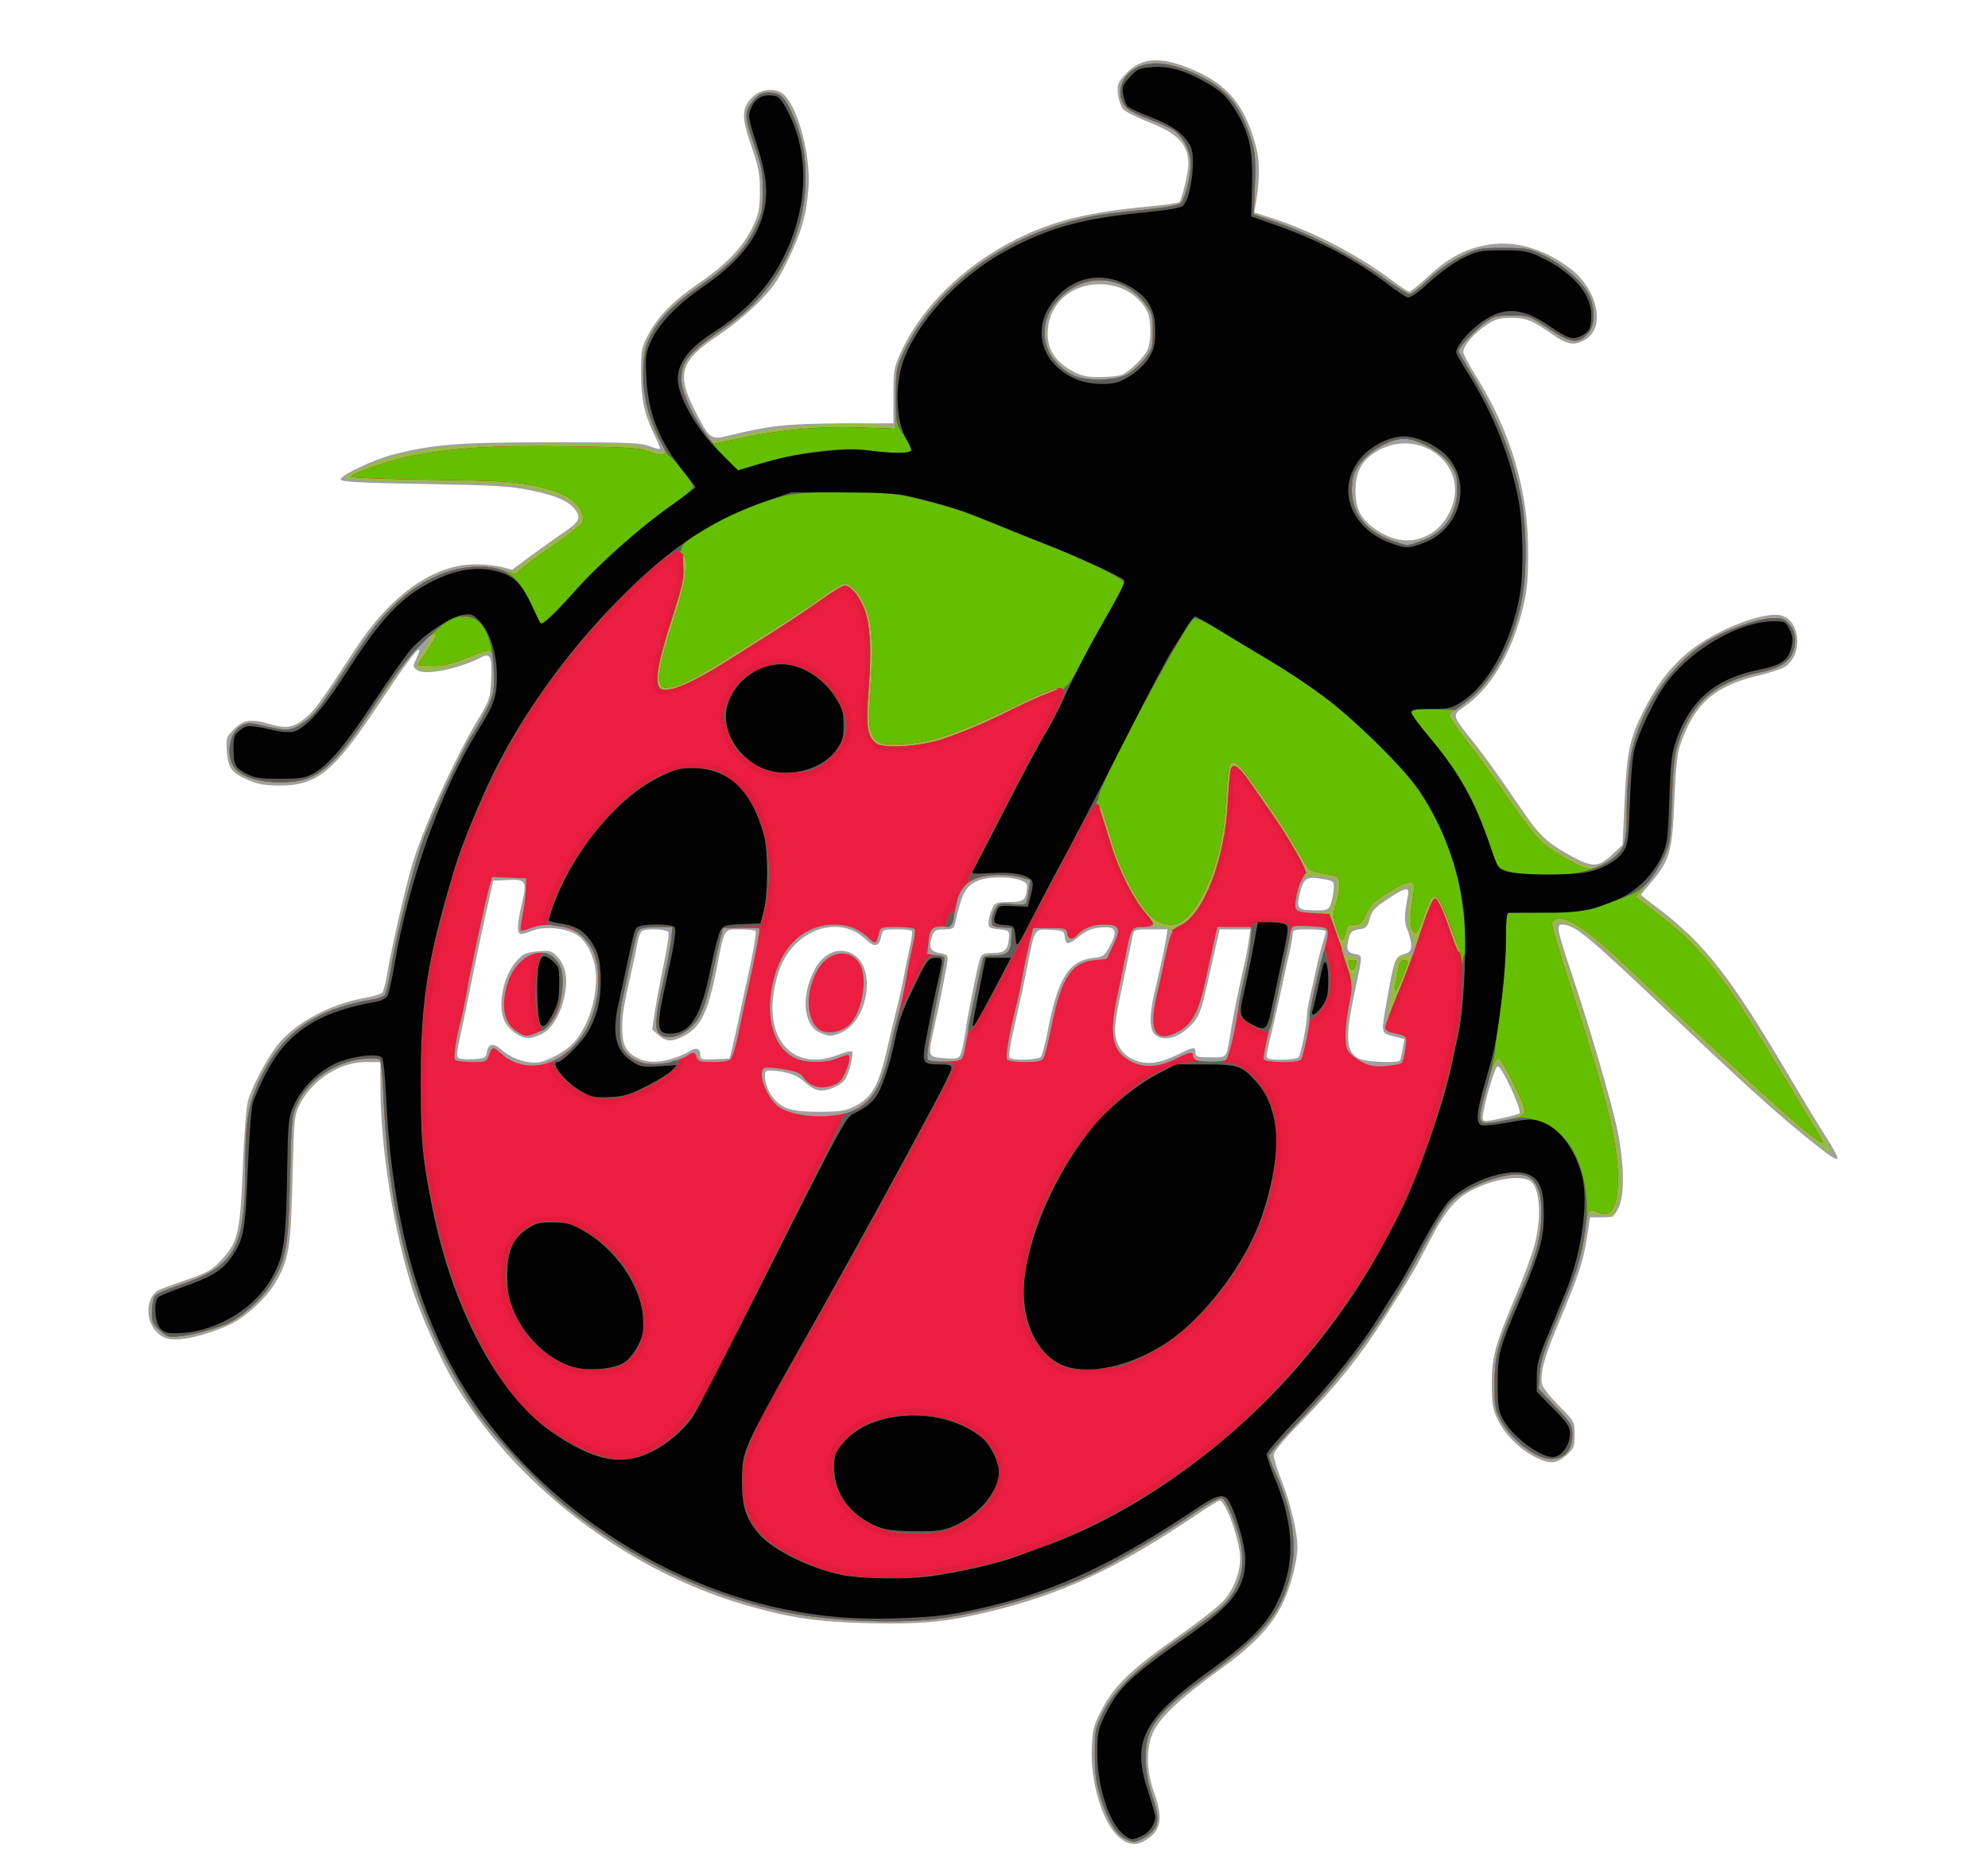 <?xml version="1.0" encoding="UTF-8" standalone="no"?>
<!-- Created with Inkscape (http://www.inkscape.org/) -->

<svg
   version="1.1"
   id="svg41"
   width="268.48"
   height="252.48"
   viewBox="0 0 268.48 252.48"
   sodipodi:docname="bugfruit2.svg"
   inkscape:version="1.1.2 (b8e25be8, 2022-02-05)"
   xmlns:inkscape="http://www.inkscape.org/namespaces/inkscape"
   xmlns:sodipodi="http://sodipodi.sourceforge.net/DTD/sodipodi-0.dtd"
   xmlns="http://www.w3.org/2000/svg"
   xmlns:svg="http://www.w3.org/2000/svg">
  <defs
     id="defs45" />
  <sodipodi:namedview
     id="namedview43"
     pagecolor="#ffffff"
     bordercolor="#666666"
     borderopacity="1.0"
     inkscape:pageshadow="2"
     inkscape:pageopacity="0.0"
     inkscape:pagecheckerboard="0"
     showgrid="false"
     inkscape:zoom="1.2239183"
     inkscape:cx="17.158008"
     inkscape:cy="176.48237"
     inkscape:window-width="1440"
     inkscape:window-height="872"
     inkscape:window-x="0"
     inkscape:window-y="0"
     inkscape:window-maximized="1"
     inkscape:current-layer="g47" />
  <g
     inkscape:groupmode="layer"
     inkscape:label="Image"
     id="g47">
    <g
       id="g203"
       transform="translate(0.817,1.634)">
      <path
         style="fill:#a1a0a0;stroke-width:0.32"
         d="m 150.299,246.409 c -2.246,-1.972 -3.889,-7.421 -3.67,-12.169 0.112,-2.419 0.265,-2.985 1.386,-5.12 1.691,-3.219 4.032,-5.454 10.315,-9.847 2.837,-1.984 5.656,-4.216 6.264,-4.96 1.454,-1.779 2.268,-4.291 2.026,-6.251 -0.34,-2.757 -2.011,-7.103 -2.731,-7.103 -0.141,0 -1.47,0.817 -2.953,1.816 -11.035,7.435 -18.264,10.813 -28.316,13.234 -5.672,1.366 -9.234,1.693 -16.417,1.507 -6.853,-0.177 -10.552,-0.741 -16.682,-2.546 C 83.62,210.293 68.56,198.681 60.387,184.8 c -1.673,-2.841 -4.353,-8.838 -5.434,-12.16 -2.613,-8.025 -4.393,-19.261 -4.393,-27.731 V 141.76 h -2.017 c -3.395,0 -7.115,2.352 -8.786,5.556 -0.848,1.627 -0.86,1.734 -1.075,10.284 -0.236,9.369 -0.48,10.839 -2.323,13.984 -1.114,1.902 -3.847,4.465 -5.826,5.467 -2.312,1.17 -5.74,2.149 -7.522,2.149 -1.251,0 -1.757,-0.175 -2.546,-0.88 -1.771,-1.583 -1.613,-4.967 0.272,-5.826 0.47,-0.214 1.936,-0.752 3.258,-1.196 3.307,-1.109 3.895,-1.455 5.414,-3.18 1.933,-2.196 2.224,-3.588 2.572,-12.282 0.165,-4.134 0.47,-8.092 0.676,-8.796 0.574,-1.957 2.465,-5.569 3.898,-7.443 2.308,-3.019 7.159,-5.671 11.878,-6.493 1.154,-0.201 2.233,-0.532 2.396,-0.735 0.164,-0.203 0.472,-1.45 0.685,-2.77 0.47,-2.907 2.357,-11.154 3.257,-14.24 1.479,-5.067 5.82,-14.643 9.114,-20.106 1.42,-2.355 1.518,-2.664 1.628,-5.12 0.143,-3.181 -0.089,-3.671 -1.408,-2.989 -3.002,1.553 -7.557,2.456 -8.581,1.703 -0.611,-0.45 -0.614,-0.507 -0.085,-1.617 0.302,-0.633 0.443,-1.14 0.314,-1.127 -0.43,0.042 -1.877,2.006 -5.525,7.497 -5.97,8.985 -8.23,10.829 -13.269,10.829 -1.958,0 -2.95,-0.17 -4.217,-0.724 -2.299,-1.004 -2.758,-1.613 -2.921,-3.871 -0.132,-1.826 -0.093,-1.947 0.988,-3.028 1.299,-1.299 2.307,-1.425 4.997,-0.626 2.096,0.622 3.126,0.407 4.765,-0.996 1.206,-1.032 1.976,-2.104 6.575,-9.147 C 51.96,78.667 57.762,74.56 63.363,74.56 c 1.225,0 2.846,0.165 3.601,0.367 l 1.373,0.367 2.552,-1.888 c 1.404,-1.038 3.368,-2.437 4.366,-3.108 2.074,-1.395 2.392,-1.936 1.73,-2.947 -0.816,-1.246 -2.536,-2.038 -5.973,-2.752 -2.898,-0.602 -4.782,-0.717 -14.505,-0.885 C 47.884,63.564 45.302,63.427 45.197,63.113 45.028,62.603 49.653,60.402 52.32,59.724 57.731,58.347 61.185,58.08 73.6,58.08 c 10.565,0 12.163,0.065 13.36,0.546 0.748,0.3 1.36,0.435 1.36,0.3 0,-0.135 -0.345,-0.961 -0.767,-1.835 -1.361,-2.821 -1.793,-4.843 -1.793,-8.384 0,-3.129 0.063,-3.455 1.007,-5.226 1.301,-2.441 3.42,-4.571 6.957,-6.993 3.593,-2.461 5.883,-4.877 7.112,-7.504 0.833,-1.78 0.966,-2.434 0.972,-4.791 0.006,-2.326 -0.167,-3.235 -1.169,-6.138 -1.349,-3.906 -1.32,-5.104 0.16,-6.583 1.199,-1.199 3.377,-1.294 4.395,-0.192 1.903,2.06 3.474,8.192 3.176,12.4 -0.259,3.662 -0.906,5.939 -2.799,9.851 -1.331,2.75 -2.002,3.7 -4.083,5.781 -1.369,1.369 -3.746,3.317 -5.28,4.328 -5.142,3.386 -5.717,5.188 -3.217,10.08 2.038,3.987 2.149,4.069 4.669,3.442 C 102.971,55.841 105.693,55.548 112.8,55.534 l 7.04,-0.014 v -3.68 c 0,-3.35 0.081,-3.861 0.904,-5.694 2.806,-6.25 8.537,-11.898 15.736,-15.509 4.897,-2.456 9.667,-3.629 17.92,-4.406 2.112,-0.199 3.937,-0.458 4.055,-0.577 0.339,-0.339 1.225,-4.044 1.225,-5.121 0,-2.645 -1.402,-4.144 -5.283,-5.648 -1.624,-0.629 -3.205,-1.423 -3.513,-1.763 -0.308,-0.34 -0.631,-1.253 -0.719,-2.03 -0.144,-1.277 -0.049,-1.533 0.997,-2.691 2.23,-2.469 5.156,-2.522 10.077,-0.183 4.032,1.917 6.28,4.884 7.589,10.02 0.514,2.017 0.496,4.439 -0.057,7.687 l -0.192,1.127 2.35,0.753 c 5.438,1.743 11.688,4.98 16.238,8.409 1.126,0.849 2.185,1.543 2.352,1.543 0.168,0 1.281,-0.904 2.474,-2.008 2.693,-2.493 4.778,-3.647 7.686,-4.253 3.71,-0.774 7.724,0.282 11.413,3.003 3.807,2.807 5.011,7.99 2.248,9.674 -1.498,0.913 -2.462,0.774 -4.497,-0.652 -2.77,-1.94 -3.523,-2.243 -5.573,-2.243 -1.571,0 -2.13,0.165 -3.389,0.999 -1.654,1.096 -3.081,2.76 -3.081,3.595 0,0.293 0.745,1.72 1.656,3.17 4.819,7.672 7.175,15.707 7.107,24.236 -0.031,3.916 -0.169,5.139 -0.882,7.84 -1.516,5.738 -4.305,10.29 -7.764,12.67 -1.656,1.139 -1.654,1.144 1.127,4.609 0.988,1.231 2.691,3.535 3.784,5.12 1.093,1.585 2.664,3.861 3.491,5.06 1.844,2.671 3.212,3.868 6.263,5.481 2.779,1.469 3.485,1.416 5.439,-0.407 l 1.288,-1.202 0.272,-5.906 c 0.308,-6.689 0.676,-8.438 2.568,-12.201 1.681,-3.343 3.279,-5.498 5.625,-7.584 3.342,-2.972 10.186,-5.822 12.801,-5.331 2.75,0.516 3.196,5.312 0.649,6.98 -0.423,0.277 -2.034,0.805 -3.58,1.172 -6.015,1.429 -8.732,3.886 -10.635,9.619 -0.308,0.928 -0.56,3.544 -0.708,7.36 -0.261,6.73 -0.647,8.069 -3.167,10.979 -0.733,0.847 -1.333,1.585 -1.333,1.642 0,0.056 0.828,0.719 1.84,1.473 6.727,5.011 10.145,9.377 18.653,23.826 1.347,2.288 3.263,5.442 4.258,7.009 2.79,4.393 2.52,4.425 -2.569,0.305 -4.267,-3.455 -8.459,-7.263 -19.017,-17.282 C 213.44,124.526 211.816,123.2 210.112,123.2 c -0.786,0 -0.646,0.713 1.254,6.391 2.648,7.91 5.552,17.865 6.286,21.542 0.904,4.534 0.945,8.63 0.101,10.306 -0.622,1.236 -0.699,1.28 -2.237,1.28 h -1.593 l -0.406,2.664 c -0.498,3.273 -1.149,5.246 -3.787,11.49 -2.038,4.823 -2.626,7.021 -2.263,8.466 0.103,0.41 1.129,1.697 2.28,2.859 2.071,2.091 2.093,2.133 2.093,3.884 0,1.626 -0.092,1.851 -1.131,2.763 -1.361,1.195 -2.242,1.241 -4.25,0.223 -2.082,-1.055 -4.119,-3.114 -5.042,-5.095 -0.645,-1.386 -0.771,-2.156 -0.774,-4.741 -0.004,-3.659 0.451,-5.326 3.247,-11.9 1.06,-2.493 2.203,-5.601 2.539,-6.905 1.019,-3.956 0.707,-7.932 -0.682,-8.676 -1.473,-0.788 -5.306,-0.091 -8.106,1.473 -2.02,1.129 -3.426,2.873 -5.374,6.666 -1.921,3.74 -2.465,4.669 -6.014,10.267 -3.334,5.258 -6.49,9.207 -11.276,14.105 -2.604,2.665 -3.777,4.093 -3.777,4.6 0,0.404 0.494,1.977 1.097,3.495 1.143,2.876 2.103,6.895 2.103,8.805 0,2.068 -0.944,5.619 -2.109,7.932 -1.519,3.016 -3.912,5.483 -8.598,8.862 -4.859,3.504 -7.694,6.147 -8.678,8.089 -1.081,2.133 -1.072,5.291 0.025,8.331 1.235,3.424 0.982,5.062 -0.982,6.357 -1.339,0.883 -2.495,0.782 -3.76,-0.329 z m 51.879,-97.104 c 1.109,-0.238 2.102,-0.518 2.206,-0.622 0.387,-0.387 -2.4,-6.405 -2.943,-6.358 -0.321,0.028 -1.545,3.982 -1.931,6.235 -0.237,1.385 -0.272,1.376 2.668,0.745 z m -87.703,-1.501 c 2.478,-1.2 3.363,-2.768 4.581,-8.124 0.36,-1.584 0.928,-3.96 1.263,-5.28 0.334,-1.32 0.764,-3.264 0.955,-4.32 0.191,-1.056 0.544,-2.784 0.786,-3.84 0.242,-1.056 0.373,-2.028 0.292,-2.16 -0.081,-0.132 -1.007,-0.24 -2.057,-0.24 -1.877,0 -1.912,0.017 -2.107,0.988 -0.279,1.397 -0.942,1.499 -2.148,0.329 -2.555,-2.476 -6.742,-2.123 -9.542,0.805 -1.515,1.584 -2.378,3.558 -2.831,6.474 -1.037,6.684 3.011,10.588 8.666,8.359 0.899,-0.354 1.756,-0.57 1.903,-0.479 0.33,0.204 -0.436,3.22 -0.987,3.883 -0.626,0.754 -2.08,1.401 -3.151,1.401 -0.66,0 -1.365,-0.352 -2.182,-1.09 -0.898,-0.811 -1.692,-1.18 -3.104,-1.441 -1.08,-0.2 -2.018,-0.231 -2.177,-0.072 -0.449,0.449 0.101,2.571 0.917,3.541 1.305,1.551 2.506,1.926 6.188,1.934 2.754,0.006 3.584,-0.111 4.735,-0.668 z m -4.579,-10.018 c -2.297,-1 -2.571,-5.238 -0.566,-8.744 1.336,-2.336 3.733,-3.003 5.488,-1.526 2.687,2.261 1.374,8.849 -2.048,10.278 -1.297,0.542 -1.612,0.541 -2.873,-0.008 z m -35.264,2.92 c 0.753,-0.443 1.669,-1.143 2.035,-1.556 1.825,-2.056 3.014,-5.472 3.014,-8.657 0,-2.525 -1.121,-5.034 -2.663,-5.961 -1.453,-0.873 -4.406,-1.143 -5.859,-0.536 -0.636,0.266 -1.355,0.483 -1.597,0.483 -0.594,0 -0.568,-1.251 0.084,-4.041 0.733,-3.136 0.598,-3.373 -1.87,-3.255 l -1.993,0.095 -0.269,1.28 c -0.148,0.704 -0.532,2.432 -0.854,3.84 -0.322,1.408 -0.759,3.424 -0.97,4.48 -0.37,1.846 -0.613,3.038 -1.762,8.64 -0.289,1.408 -0.668,3.193 -0.843,3.967 -0.19,0.844 -0.201,1.524 -0.026,1.698 0.16,0.16 1.067,0.247 2.017,0.193 1.492,-0.085 1.739,-0.193 1.825,-0.795 0.196,-1.377 0.869,-1.497 2.138,-0.383 1.365,1.198 3.67,1.887 5.178,1.547 0.575,-0.13 1.662,-0.598 2.415,-1.041 z m -5.735,-2.773 c -0.563,-0.344 -1.247,-1.056 -1.52,-1.583 -1.053,-2.035 -0.309,-6.076 1.499,-8.15 0.917,-1.051 1.268,-1.221 2.858,-1.381 1.637,-0.165 1.891,-0.104 2.618,0.623 1.234,1.234 1.578,2.972 1.068,5.403 -0.552,2.629 -1.798,4.605 -3.299,5.232 -1.509,0.63 -1.989,0.609 -3.224,-0.143 z m 89.316,2.83 c 2.246,-1.096 2.429,-1.118 2.429,-0.283 0,0.573 0.213,0.64 2.045,0.64 2.315,0 2.081,0.315 2.738,-3.68 0.374,-2.276 1.054,-5.617 1.789,-8.8 0.224,-0.968 0.501,-2.444 0.617,-3.28 l 0.21,-1.52 h -2.065 -2.065 l -0.499,2.16 c -0.275,1.188 -0.799,3.497 -1.166,5.131 -0.85,3.783 -1.13,4.504 -2.184,5.618 -1.683,1.779 -3.765,2.322 -4.914,1.282 -0.737,-0.667 -0.767,-2.56 -0.085,-5.485 0.956,-4.103 1.363,-5.994 1.579,-7.346 l 0.217,-1.36 h -2.262 c -2.086,0 -2.274,0.056 -2.42,0.72 -0.087,0.396 -0.374,1.8 -0.637,3.12 -0.263,1.32 -0.771,3.758 -1.128,5.417 -0.357,1.66 -0.649,3.575 -0.649,4.256 0,2.169 1.202,3.796 3.2,4.333 1.553,0.418 3.039,0.156 5.251,-0.923 z m -68.233,0.535 c 0.824,-0.25 1.861,-0.693 2.306,-0.984 0.921,-0.604 1.476,-0.408 1.476,0.52 0,0.577 0.185,0.627 1.975,0.541 l 1.975,-0.095 0.395,-1.6 c 0.217,-0.88 0.634,-2.752 0.926,-4.16 0.292,-1.408 0.742,-3.496 1.002,-4.64 0.804,-3.547 1.327,-6.549 1.185,-6.8 -0.074,-0.132 -0.994,-0.24 -2.044,-0.24 -2.27,0 -2.141,-0.209 -3.174,5.129 -1.17,6.042 -2.161,8.089 -4.497,9.28 -1.609,0.821 -2.315,0.796 -3.38,-0.12 l -0.874,-0.751 0.357,-2.369 c 0.197,-1.303 0.732,-4.157 1.189,-6.343 0.458,-2.186 0.758,-4.166 0.668,-4.4 -0.177,-0.46 -2.937,-0.598 -3.594,-0.18 -0.204,0.13 -0.468,0.812 -0.587,1.515 -0.119,0.704 -0.479,2.431 -0.8,3.839 -1.086,4.76 -1.282,5.964 -1.271,7.784 0.014,2.178 0.501,3.162 1.947,3.932 1.316,0.701 2.83,0.746 4.82,0.142 z M 188.264,141.52 c 0.078,-0.132 0.24,-0.833 0.36,-1.557 l 0.218,-1.317 -1.461,-0.368 c -1.698,-0.427 -1.684,-0.364 -0.971,-4.438 1.033,-5.906 1.166,-6.287 2.314,-6.626 0.852,-0.252 1.036,-0.467 1.036,-1.21 0,-0.497 -0.223,-1.438 -0.495,-2.09 -0.471,-1.126 -0.461,-1.923 0.058,-4.634 0.236,-1.234 -0.314,-1.138 -2.755,0.48 -1.711,1.134 -2.109,1.573 -2.399,2.64 -0.305,1.123 -0.483,1.3 -1.445,1.44 -0.83,0.121 -1.151,0.355 -1.319,0.96 -0.473,1.708 -0.339,2.149 0.716,2.36 1.137,0.227 1.136,-0.137 0.011,5.165 -1.304,6.148 -1.193,8.008 0.533,8.946 0.895,0.486 5.341,0.684 5.598,0.249 z m -59.227,-1.2 c 0.155,-0.528 0.397,-1.752 0.536,-2.72 0.381,-2.645 1.662,-9.021 1.977,-9.84 0.229,-0.596 0.519,-0.72 1.684,-0.72 1.618,0 2.072,-0.401 2.197,-1.942 0.088,-1.081 0.067,-1.101 -1.351,-1.258 -1.335,-0.148 -1.436,-0.224 -1.381,-1.033 0.033,-0.48 0.252,-1.272 0.487,-1.76 0.396,-0.82 0.571,-0.887 2.328,-0.894 1.996,-0.007 2.263,-0.248 2.374,-2.138 0.072,-1.235 -4.889,-1.656 -6.975,-0.592 -1.363,0.695 -1.899,1.783 -2.73,5.537 -0.173,0.781 -0.339,0.88 -1.477,0.88 -1.096,0 -1.329,0.124 -1.608,0.859 -0.56,1.474 -0.272,2.162 0.982,2.342 0.868,0.125 1.113,0.304 1.087,0.8 -0.037,0.713 -1.199,6.602 -1.908,9.665 -0.772,3.341 -0.71,3.559 1.061,3.702 2.295,0.185 2.412,0.147 2.717,-0.888 z m 10.726,0.72 c 0.176,-0.22 0.554,-1.624 0.84,-3.12 1.429,-7.492 2.858,-9.82 6.278,-10.228 1.322,-0.158 1.504,-0.292 2.215,-1.638 1.099,-2.08 0.8,-2.659 -1.269,-2.46 -1.171,0.113 -1.942,0.425 -2.856,1.16 -1.535,1.234 -1.858,1.254 -1.988,0.126 -0.096,-0.833 -0.199,-0.885 -1.943,-0.976 -2.193,-0.114 -2.099,-0.263 -3.117,4.945 -0.373,1.909 -0.947,4.623 -1.275,6.031 -1.004,4.308 -1.297,5.965 -1.109,6.269 0.276,0.447 3.853,0.355 4.225,-0.109 z m 34.811,0.058 c 0.313,-0.506 1.106,-4.474 1.106,-5.531 0,-0.503 0.197,-1.727 0.439,-2.72 0.241,-0.993 0.617,-2.67 0.835,-3.726 0.218,-1.056 0.596,-2.558 0.841,-3.337 0.245,-0.779 0.445,-1.535 0.445,-1.68 0,-0.145 -1.008,-0.263 -2.24,-0.263 -2.064,0 -2.24,0.053 -2.24,0.674 0,0.371 -0.197,1.487 -0.439,2.48 -0.241,0.993 -0.691,3.03 -1,4.526 -0.309,1.496 -0.903,4.13 -1.321,5.853 -0.418,1.723 -0.76,3.343 -0.76,3.6 0,0.361 0.467,0.467 2.061,0.467 1.134,0 2.156,-0.154 2.273,-0.343 z m 4.331,-20.684 c 0.181,-0.476 0.358,-1.371 0.392,-1.989 0.063,-1.119 0.057,-1.124 -1.632,-1.401 -2.087,-0.342 -2.438,-0.097 -2.958,2.068 -0.472,1.968 -0.265,2.176 2.18,2.183 1.542,0.004 1.716,-0.07 2.017,-0.861 z m 13.023,-49.736 c 1.712,-0.829 3.083,-2.636 3.584,-4.725 1.279,-5.333 -4.725,-9.541 -9.885,-6.926 -2.385,1.208 -3.387,2.87 -3.387,5.614 0,2.425 0.709,3.801 2.655,5.149 2.437,1.689 4.771,1.984 7.033,0.889 z m -41.107,-21.756 c 1.027,-0.527 2.767,-2.234 3.286,-3.226 0.583,-1.112 0.583,-4.197 10e-4,-5.312 -1.188,-2.274 -3.645,-3.66 -6.458,-3.644 -3.994,0.023 -6.957,2.838 -6.979,6.631 -0.013,2.15 0.984,3.733 3.122,4.959 1.409,0.808 1.983,0.944 3.987,0.947 1.288,0.002 2.656,-0.158 3.04,-0.355 z"
         id="path217" />
      <path
         style="fill:#94bd41;stroke-width:0.32"
         d="m 150.971,246.543 c -1.129,-0.613 -2.256,-2.59 -3.182,-5.583 -0.577,-1.864 -0.743,-3.155 -0.746,-5.777 -0.003,-3.217 0.049,-3.482 1.108,-5.6 1.521,-3.042 4.556,-5.988 10.213,-9.911 2.532,-1.756 5.154,-3.727 5.827,-4.379 2.7,-2.621 3.434,-5.893 2.218,-9.896 -0.827,-2.721 -1.799,-4.758 -2.271,-4.758 -0.517,0 -2.015,0.841 -4.204,2.36 -2.856,1.983 -9.557,5.968 -12.574,7.478 -5.889,2.949 -15.589,5.794 -22.21,6.515 -5.294,0.577 -13.976,0.202 -19.199,-0.829 -10.937,-2.158 -21.168,-7.009 -30.306,-14.367 -3.552,-2.86 -9.449,-9.085 -12.044,-12.714 -1.181,-1.652 -3.203,-5.091 -4.494,-7.643 -4.963,-9.818 -7.547,-20.958 -8.126,-35.04 -0.119,-2.906 -0.335,-4.89 -0.547,-5.027 -0.192,-0.125 -1.215,-0.143 -2.272,-0.04 -3.588,0.35 -7.219,2.774 -8.714,5.819 -0.882,1.796 -0.889,1.862 -1.098,10.288 -0.238,9.615 -0.524,11.113 -2.799,14.633 -1.143,1.769 -3.476,3.873 -5.381,4.853 -1.322,0.681 -4.722,1.639 -6.52,1.837 -1.674,0.185 -1.86,0.134 -2.88,-0.777 -0.975,-0.871 -1.088,-1.144 -1.067,-2.579 0.013,-0.882 0.203,-1.822 0.424,-2.088 0.221,-0.266 1.578,-0.872 3.017,-1.346 7.861,-2.593 9.154,-4.898 9.17,-16.351 0.009,-6.068 0.432,-8.403 2.16,-11.92 2.982,-6.069 7.517,-9.181 15.173,-10.412 0.642,-0.103 1.317,-0.368 1.5,-0.588 0.183,-0.22 0.562,-1.836 0.844,-3.592 0.758,-4.726 3.25,-14.583 4.48,-17.725 1.773,-4.526 5.397,-12.245 6.508,-13.86 0.572,-0.831 1.467,-2.414 1.989,-3.519 0.813,-1.718 0.95,-2.388 0.95,-4.629 1.37e-4,-1.442 -0.137,-2.706 -0.305,-2.81 -0.168,-0.104 -1.14,0.161 -2.16,0.588 -4.195,1.758 -7.597,2.316 -7.984,1.31 -0.107,-0.278 0.305,-1.289 0.944,-2.319 0.623,-1.004 1.06,-1.898 0.97,-1.987 -0.416,-0.409 -4.175,4.258 -7.621,9.463 C 43.961,102.389 41.971,104 36.943,104 c -2.533,0 -4.697,-0.617 -5.801,-1.654 -1.555,-1.461 -1.16,-5.033 0.664,-6.008 0.738,-0.394 1.135,-0.4 2.689,-0.04 3.574,0.829 3.937,0.806 5.668,-0.351 1.271,-0.85 2.194,-1.977 4.54,-5.546 1.619,-2.464 3.491,-5.254 4.16,-6.201 2.937,-4.157 6.915,-7.365 10.727,-8.653 2.324,-0.785 5.827,-0.885 7.437,-0.212 1.072,0.448 1.113,0.434 2.95,-0.999 1.024,-0.799 3.131,-2.309 4.681,-3.355 2.623,-1.769 2.812,-1.97 2.72,-2.889 -0.173,-1.731 -1.889,-2.766 -6.077,-3.666 -3.297,-0.709 -4.604,-0.795 -14.582,-0.968 -8.236,-0.142 -10.96,-0.286 -10.96,-0.575 0,-0.372 2.459,-1.534 5.437,-2.569 0.79,-0.274 3.166,-0.804 5.28,-1.178 3.329,-0.588 5.442,-0.697 15.777,-0.814 11.495,-0.131 12.017,-0.11 14.194,0.551 1.243,0.378 2.34,0.606 2.438,0.509 0.098,-0.098 -0.191,-0.863 -0.643,-1.699 -2.309,-4.282 -2.91,-10.381 -1.348,-13.683 1.181,-2.497 3.177,-4.541 7.035,-7.205 3.93,-2.714 5.853,-4.746 7.262,-7.674 0.89,-1.85 1.002,-2.399 1.008,-4.96 0.007,-2.518 -0.144,-3.316 -1.203,-6.351 -1.317,-3.778 -1.318,-4.388 -0.008,-5.945 0.66,-0.785 1.078,-0.985 2.057,-0.985 1.471,0 2.074,0.533 3.073,2.715 1.333,2.913 1.879,5.549 1.857,8.965 -0.05,7.653 -3.964,15.144 -10.201,19.52 -4.223,2.963 -5.156,3.742 -5.845,4.881 -1.14,1.884 -0.988,3.69 0.566,6.694 0.713,1.378 1.631,2.917 2.041,3.421 l 0.745,0.916 2.839,-0.659 C 104.496,55.854 113.922,55.129 118.4,55.773 l 1.76,0.253 0.01,-3.933 c 0.009,-3.59 0.085,-4.096 0.876,-5.804 3.731,-8.057 11.795,-14.708 21.354,-17.611 3.592,-1.091 5.206,-1.379 10.978,-1.958 3.001,-0.301 5.005,-0.647 5.268,-0.909 0.575,-0.575 1.346,-3.58 1.35,-5.264 0.005,-1.672 -0.941,-3.625 -2.185,-4.511 -0.508,-0.362 -1.987,-1.044 -3.287,-1.516 -1.3,-0.472 -2.686,-1.147 -3.079,-1.501 -1.478,-1.328 -1.199,-3.777 0.58,-5.092 2.013,-1.489 4.937,-1.315 8.816,0.523 3.922,1.858 5.688,3.91 7.187,8.349 0.753,2.231 0.803,3.122 0.511,9.254 l -0.06,1.254 3.394,1.183 c 4.431,1.545 10.231,4.569 14.112,7.358 1.708,1.227 3.319,2.232 3.58,2.232 0.261,0 1.373,-0.869 2.472,-1.931 1.251,-1.209 2.897,-2.376 4.404,-3.12 2.316,-1.145 2.531,-1.189 5.782,-1.189 3.16,0 3.513,0.067 5.502,1.04 2.62,1.282 5.299,3.642 6.076,5.354 0.837,1.842 0.784,4.081 -0.121,5.109 -1.33,1.511 -2.321,1.4 -5.324,-0.598 C 205.722,40.991 205.635,40.96 203.366,40.96 c -2.03,0 -2.461,0.11 -3.558,0.908 -1.341,0.975 -3.648,3.404 -3.648,3.841 0,0.146 0.736,1.478 1.636,2.959 5.118,8.423 7.409,15.833 7.412,23.973 0.002,5.812 -0.892,9.966 -3.075,14.287 -1.437,2.844 -2.855,4.602 -5.021,6.225 -0.963,0.722 -1.804,1.362 -1.868,1.423 -0.19,0.182 1.199,2.284 2.956,4.473 0.902,1.124 1.969,2.518 2.37,3.098 6.827,9.858 6.799,9.826 10.476,11.941 2.912,1.675 3.925,1.73 5.784,0.312 1.789,-1.364 2.05,-2.207 2.051,-6.623 6.4e-4,-2.165 0.222,-5.295 0.491,-6.955 0.979,-6.036 4.976,-12.249 10.067,-15.649 2.32,-1.549 6.943,-3.26 9.047,-3.347 1.364,-0.056 1.67,0.053 2.342,0.833 0.519,0.603 0.771,1.287 0.768,2.08 -0.01,2.491 -1.322,3.706 -4.774,4.421 -5.902,1.222 -9.21,4.079 -10.989,9.493 -0.516,1.57 -0.695,3.201 -0.851,7.749 -0.184,5.375 -0.255,5.885 -1.066,7.632 -0.478,1.03 -1.447,2.562 -2.152,3.404 -0.706,0.843 -1.283,1.61 -1.283,1.704 0,0.094 1.481,1.314 3.291,2.712 6.106,4.713 7.453,6.529 19.048,25.668 0.8,1.32 2.015,3.314 2.7,4.431 0.685,1.117 1.18,2.097 1.098,2.179 -0.227,0.227 -6.645,-5.037 -10.937,-8.969 -2.112,-1.935 -7.449,-6.936 -11.86,-11.115 -4.411,-4.178 -8.649,-8.122 -9.418,-8.764 -2.613,-2.183 -5.122,-3.062 -5.122,-1.794 0,0.334 0.805,3.034 1.788,6 6.446,19.438 8.149,27.899 6.422,31.917 l -0.535,1.244 -1.727,-0.203 -1.727,-0.203 -0.213,1.999 c -0.343,3.214 -1.303,6.307 -3.725,12.011 -1.813,4.269 -2.306,5.779 -2.439,7.482 l -0.167,2.133 2.281,2.41 c 2.133,2.253 2.281,2.504 2.281,3.849 0,2.024 -1.05,3.22 -2.827,3.22 -2.536,0 -6.632,-3.655 -7.441,-6.639 -0.216,-0.797 -0.304,-2.652 -0.214,-4.547 0.16,-3.403 0.528,-4.578 3.751,-11.957 1.849,-4.234 2.571,-7.076 2.569,-10.116 -0.001,-2.9 -0.649,-4.423 -2.118,-4.981 -2.234,-0.849 -8.432,1.487 -10.437,3.934 -0.615,0.751 -2.029,3.092 -3.142,5.203 -5.293,10.036 -10.084,16.707 -17.895,24.921 -1.763,1.854 -3.204,3.556 -3.202,3.784 0.002,0.227 0.358,1.175 0.791,2.105 2.028,4.357 2.902,8.872 2.38,12.298 -0.964,6.318 -3.413,9.46 -12.467,15.999 -3.702,2.673 -5.668,4.617 -6.684,6.607 -0.974,1.909 -0.916,5.588 0.137,8.685 0.928,2.729 0.993,3.743 0.301,4.731 -0.529,0.756 -2.069,1.678 -2.765,1.657 -0.229,-0.007 -0.807,-0.225 -1.285,-0.485 z m 51.136,-96.826 c 3.033,-0.582 3.057,-0.671 1.26,-4.599 -1.075,-2.35 -1.696,-3.356 -2.03,-3.291 -0.475,0.092 -2.263,5.694 -2.286,7.16 -0.019,1.215 0.226,1.273 3.056,0.73 z m -89.149,-0.946 c 2.477,-0.531 4.154,-1.985 5.152,-4.466 0.457,-1.135 1.073,-3.216 1.369,-4.624 0.296,-1.408 0.808,-3.568 1.137,-4.8 0.329,-1.232 0.775,-3.32 0.991,-4.64 0.216,-1.32 0.596,-3.233 0.845,-4.252 0.249,-1.018 0.366,-1.99 0.262,-2.16 -0.105,-0.17 -1.187,-0.308 -2.406,-0.308 -2.152,0 -2.221,0.025 -2.425,0.88 -0.327,1.367 -0.46,1.453 -1.196,0.778 -1.551,-1.425 -2.89,-1.975 -4.811,-1.976 -4.45,-0.003 -7.716,3.457 -8.547,9.052 -0.653,4.397 0.681,7.915 3.437,9.066 1.387,0.579 4.008,0.56 5.444,-0.04 0.632,-0.264 1.275,-0.48 1.43,-0.48 0.454,0 0.312,1.021 -0.341,2.46 -0.496,1.092 -0.846,1.411 -1.896,1.726 -1.533,0.459 -2.923,0.028 -3.693,-1.147 -0.374,-0.571 -0.985,-0.821 -2.723,-1.114 -1.232,-0.208 -2.39,-0.285 -2.573,-0.172 -1.075,0.665 0.454,4.418 2.212,5.428 1.858,1.068 5.453,1.409 8.334,0.791 z M 110.08,137.51 c -2.14,-1.093 -2.259,-5.566 -0.229,-8.582 1.488,-2.21 4.153,-2.463 5.384,-0.511 1.33,2.109 0.257,7.329 -1.781,8.664 -1.059,0.694 -2.499,0.877 -3.375,0.429 z m -35.847,3.934 c 3.536,-1.804 5.757,-5.957 5.764,-10.777 0.004,-2.831 -0.748,-4.744 -2.402,-6.107 -1.544,-1.272 -4.781,-1.708 -6.71,-0.902 -0.673,0.281 -1.29,0.445 -1.371,0.363 -0.081,-0.081 0.035,-1.055 0.258,-2.164 0.223,-1.109 0.42,-2.664 0.437,-3.456 l 0.031,-1.44 -2.291,-0.093 -2.291,-0.093 -0.315,1.053 c -0.535,1.788 -2.67,11.74 -3.259,15.185 -0.155,0.908 -0.428,2.204 -0.606,2.88 -0.646,2.453 -1.069,5.177 -0.858,5.519 0.12,0.194 1.122,0.35 2.246,0.35 1.968,0 2.04,-0.029 2.364,-0.96 0.401,-1.15 0.576,-1.177 1.573,-0.24 1.968,1.849 4.861,2.194 7.428,0.884 z m -5.191,-3.765 c -1.772,-1.099 -2.251,-3.383 -1.348,-6.425 1.196,-4.028 5.126,-5.649 6.898,-2.845 0.548,0.866 0.627,1.397 0.498,3.314 -0.221,3.261 -1.296,5.201 -3.362,6.064 -1.366,0.571 -1.606,0.561 -2.686,-0.108 z m 89.071,3.585 c 1.771,-0.897 2.207,-0.964 2.207,-0.337 0,0.245 0.228,0.533 0.506,0.64 0.712,0.273 3.417,0.233 3.874,-0.058 0.384,-0.244 1.205,-3.551 1.685,-6.788 0.143,-0.968 0.551,-3.056 0.907,-4.64 0.355,-1.584 0.748,-3.708 0.874,-4.72 l 0.228,-1.84 h -2.402 -2.402 l -0.525,2.32 c -0.289,1.276 -0.755,3.4 -1.037,4.72 -0.941,4.407 -1.816,6.074 -3.733,7.107 -1.432,0.772 -2.67,0.727 -3.119,-0.113 -0.442,-0.826 -0.271,-2.587 0.649,-6.673 0.376,-1.672 0.812,-3.688 0.968,-4.48 0.156,-0.792 0.377,-1.682 0.492,-1.978 0.16,-0.414 -0.048,-0.609 -0.903,-0.845 -1.31,-0.362 -3.935,-0.129 -4.32,0.384 -0.149,0.197 -0.505,1.583 -0.791,3.079 -0.287,1.496 -0.815,4.078 -1.175,5.737 -1.178,5.435 -0.721,7.573 1.906,8.922 1.757,0.902 3.753,0.76 6.113,-0.436 z m 30.384,0.604 c 0.145,-0.147 0.361,-1.008 0.48,-1.914 0.235,-1.786 0.325,-1.683 -1.89,-2.178 -0.828,-0.185 -0.895,-0.3 -0.721,-1.23 0.106,-0.564 0.336,-2.034 0.512,-3.266 0.805,-5.632 0.913,-5.92 2.226,-5.92 1.389,0 1.496,-1.078 0.348,-3.542 -0.285,-0.611 -0.299,-1.426 -0.056,-3.18 0.18,-1.297 0.25,-2.482 0.157,-2.633 -0.093,-0.151 -0.841,0.111 -1.662,0.583 -2.716,1.56 -3.536,2.328 -3.889,3.64 -0.293,1.087 -0.471,1.265 -1.357,1.351 -0.905,0.088 -1.084,0.28 -1.592,1.7 -0.739,2.069 -0.749,2.023 0.466,2.14 0.962,0.093 1.036,0.182 0.987,1.19 -0.029,0.599 -0.2,1.391 -0.38,1.76 -0.18,0.369 -0.394,1.174 -0.476,1.79 -0.082,0.616 -0.331,2.417 -0.555,4.002 -0.502,3.559 -0.193,4.438 1.944,5.541 1.18,0.609 1.779,0.715 3.317,0.587 1.032,-0.086 1.995,-0.276 2.14,-0.423 z m -98.454,-0.166 c 0.724,-0.209 1.601,-0.569 1.948,-0.8 0.85,-0.567 1.05,-0.533 1.289,0.219 0.175,0.551 0.484,0.64 2.222,0.64 1.228,0 2.147,-0.157 2.345,-0.4 0.386,-0.474 0.791,-1.98 1.528,-5.68 0.298,-1.496 0.732,-3.512 0.965,-4.48 0.477,-1.979 1.419,-6.879 1.419,-7.38 0,-0.202 -0.941,-0.291 -2.47,-0.234 l -2.47,0.093 -0.369,1.44 c -0.203,0.792 -0.608,2.592 -0.9,4 -0.891,4.292 -1.52,6.154 -2.465,7.3 -1.706,2.07 -4.304,2.64 -5.116,1.123 -0.377,-0.704 -0.109,-2.738 1.004,-7.623 0.381,-1.672 0.767,-3.796 0.859,-4.72 l 0.167,-1.68 H 87.919 c -1.286,0 -2.209,0.154 -2.416,0.404 -0.334,0.402 -0.477,0.956 -1.508,5.836 -0.298,1.408 -0.67,3.164 -0.828,3.902 -0.476,2.226 -0.355,5.619 0.23,6.455 1.274,1.819 3.767,2.413 6.646,1.585 z M 129.342,140.64 c 0.146,-0.528 0.401,-1.824 0.567,-2.88 0.41,-2.608 1.917,-9.798 2.123,-10.131 0.091,-0.148 0.788,-0.269 1.548,-0.269 1.676,0 2.113,-0.456 2.197,-2.293 l 0.063,-1.387 -1.36,-0.098 c -1.243,-0.09 -1.36,-0.174 -1.36,-0.969 0,-0.479 0.236,-1.208 0.525,-1.62 0.475,-0.678 0.689,-0.731 2.221,-0.551 0.933,0.11 1.777,0.067 1.877,-0.095 0.1,-0.162 0.271,-0.942 0.379,-1.734 l 0.197,-1.44 -1.24,-0.344 c -1.815,-0.504 -4.718,-0.423 -6.208,0.173 -1.439,0.576 -2.344,1.953 -2.714,4.134 -0.384,2.265 -0.424,2.321 -1.642,2.321 -1.487,0 -1.775,0.336 -1.962,2.285 l -0.156,1.619 h 1.161 c 0.847,0 1.161,0.137 1.161,0.508 0,0.28 -0.58,3.401 -1.289,6.936 -1.018,5.076 -1.203,6.483 -0.88,6.694 0.225,0.147 1.335,0.23 2.467,0.184 1.988,-0.08 2.067,-0.115 2.323,-1.043 z m 10.796,0.521 c 0.176,-0.329 0.677,-2.354 1.112,-4.499 1.267,-6.244 2.657,-8.346 5.723,-8.655 l 1.667,-0.168 0.892,-1.873 c 1.077,-2.261 0.846,-2.767 -1.267,-2.767 -1.473,0 -2.893,0.558 -3.607,1.419 -0.598,0.72 -1.237,0.617 -1.355,-0.219 -0.095,-0.668 -0.263,-0.72 -2.339,-0.72 h -2.237 l -0.522,2.08 c -0.287,1.144 -0.697,3.088 -0.912,4.32 -0.214,1.232 -0.647,3.248 -0.961,4.48 -0.863,3.388 -1.379,6.481 -1.144,6.861 0.115,0.187 1.204,0.339 2.42,0.339 1.832,0 2.265,-0.102 2.53,-0.599 z m 34.756,0.256 c 0.308,-0.498 1.148,-4.479 1.143,-5.417 -0.005,-0.978 0.753,-4.616 1.767,-8.48 1.071,-4.081 1.133,-3.9 -1.404,-4.072 -2.56,-0.173 -2.96,-0.068 -2.96,0.78 0,0.352 -0.197,1.452 -0.439,2.446 -0.241,0.993 -0.691,3.03 -0.999,4.526 -0.308,1.496 -0.949,4.309 -1.424,6.252 -0.475,1.943 -0.806,3.707 -0.734,3.92 0.165,0.495 4.747,0.537 5.05,0.046 z m 4.108,-20.704 c 0.252,-0.488 0.508,-1.53 0.568,-2.316 l 0.11,-1.43 -2.079,-0.233 c -2.513,-0.282 -2.743,-0.112 -3.274,2.418 -0.47,2.241 -0.28,2.435 2.385,2.443 1.68,0.004 1.87,-0.069 2.29,-0.882 z m 11.924,-49.226 c 3.258,-1.106 5.052,-3.607 5.066,-7.06 0.007,-1.688 -0.133,-2.172 -0.965,-3.357 -1.173,-1.668 -4.385,-3.472 -6.175,-3.467 -2.724,0.007 -6.502,2.874 -6.953,5.276 -0.749,3.99 1.209,7.078 5.407,8.529 2.032,0.702 1.803,0.697 3.62,0.08 z M 151.505,48.873 c 0.696,-0.394 1.74,-1.339 2.32,-2.1 0.97,-1.272 1.055,-1.571 1.055,-3.712 0,-2.167 -0.078,-2.431 -1.115,-3.789 -2.422,-3.172 -6.589,-4.001 -9.842,-1.957 -4.92,3.09 -4.893,9.038 0.054,11.652 1.731,0.915 5.837,0.864 7.529,-0.094 z"
         id="path215" />
      <path
         style="fill:#eb1d40;stroke-width:0.32"
         d="m 150.971,246.543 c -1.129,-0.613 -2.256,-2.59 -3.182,-5.583 -0.577,-1.864 -0.743,-3.155 -0.746,-5.777 -0.003,-3.217 0.049,-3.482 1.108,-5.6 1.521,-3.042 4.556,-5.988 10.213,-9.911 2.532,-1.756 5.154,-3.727 5.827,-4.379 2.7,-2.621 3.434,-5.893 2.218,-9.896 -0.827,-2.721 -1.799,-4.758 -2.271,-4.758 -0.517,0 -2.015,0.841 -4.204,2.36 -2.856,1.983 -9.557,5.968 -12.574,7.478 -5.889,2.949 -15.589,5.794 -22.21,6.515 -5.294,0.577 -13.976,0.202 -19.199,-0.829 -10.937,-2.158 -21.168,-7.009 -30.306,-14.367 -3.552,-2.86 -9.449,-9.085 -12.044,-12.714 -1.181,-1.652 -3.203,-5.091 -4.494,-7.643 -4.963,-9.818 -7.547,-20.958 -8.126,-35.04 -0.119,-2.906 -0.335,-4.89 -0.547,-5.027 -0.192,-0.125 -1.215,-0.143 -2.272,-0.04 -3.588,0.35 -7.219,2.774 -8.714,5.819 -0.882,1.796 -0.889,1.862 -1.098,10.288 -0.238,9.615 -0.524,11.113 -2.799,14.633 -1.143,1.769 -3.476,3.873 -5.381,4.853 -1.322,0.681 -4.722,1.639 -6.52,1.837 -1.674,0.185 -1.86,0.134 -2.88,-0.777 -0.975,-0.871 -1.088,-1.144 -1.067,-2.579 0.013,-0.882 0.203,-1.822 0.424,-2.088 0.221,-0.266 1.578,-0.872 3.017,-1.346 7.861,-2.593 9.154,-4.898 9.17,-16.351 0.009,-6.068 0.432,-8.403 2.16,-11.92 2.982,-6.069 7.517,-9.181 15.173,-10.412 0.642,-0.103 1.317,-0.368 1.5,-0.588 0.183,-0.22 0.562,-1.836 0.844,-3.592 0.758,-4.726 3.25,-14.583 4.48,-17.725 1.773,-4.526 5.397,-12.245 6.508,-13.86 0.572,-0.831 1.467,-2.414 1.989,-3.519 0.809,-1.71 0.949,-2.388 0.945,-4.568 -0.006,-3.483 -0.157,-3.669 -2.295,-2.817 -3.8,1.513 -4.646,1.733 -6.307,1.636 L 55.618,88.16 56.966,86.144 c 1.381,-2.065 1.485,-2.611 0.384,-2.021 -1.299,0.695 -3.99,4.069 -7.624,9.558 C 43.965,102.384 41.963,104 36.943,104 c -2.533,0 -4.697,-0.617 -5.801,-1.654 -1.555,-1.461 -1.16,-5.033 0.664,-6.008 0.738,-0.394 1.135,-0.4 2.689,-0.04 3.574,0.829 3.937,0.806 5.668,-0.351 1.271,-0.85 2.194,-1.977 4.54,-5.546 4.181,-6.362 5.149,-7.686 7.141,-9.759 4.597,-4.786 10.795,-6.882 15.433,-5.22 l 1.517,0.544 0.883,-0.827 c 0.485,-0.455 2.494,-1.928 4.464,-3.273 1.97,-1.345 3.669,-2.722 3.776,-3.059 0.107,-0.338 -0.019,-1.026 -0.279,-1.531 -0.81,-1.566 -2.642,-2.554 -6.121,-3.3 -2.806,-0.602 -4.543,-0.705 -14.19,-0.842 -6.046,-0.086 -10.87,-0.275 -10.72,-0.421 0.701,-0.68 5.715,-2.358 8.592,-2.875 5.871,-1.055 10.804,-1.344 20.64,-1.21 7.892,0.107 9.67,0.217 10.84,0.671 2.425,0.939 2.865,0.549 1.635,-1.45 -1.331,-2.163 -2.235,-5.835 -2.235,-9.084 0,-2.596 0.12,-3.296 0.814,-4.765 1.181,-2.497 3.177,-4.541 7.035,-7.205 3.93,-2.714 5.853,-4.746 7.262,-7.674 0.89,-1.85 1.002,-2.399 1.008,-4.96 0.007,-2.518 -0.144,-3.316 -1.203,-6.351 -1.317,-3.778 -1.318,-4.388 -0.008,-5.945 0.66,-0.785 1.078,-0.985 2.057,-0.985 1.471,0 2.074,0.533 3.073,2.715 1.333,2.913 1.879,5.549 1.857,8.965 -0.05,7.653 -3.964,15.144 -10.201,19.52 -5.781,4.056 -6.57,4.966 -6.573,7.575 -0.002,1.63 1.788,5.543 3.464,7.571 l 0.881,1.066 3.827,-0.801 C 104.89,56.336 110.124,55.881 115.52,56.088 l 4.64,0.178 0.007,-4.053 c 0.006,-3.73 0.076,-4.202 0.876,-5.924 3.752,-8.072 11.799,-14.708 21.357,-17.611 3.592,-1.091 5.206,-1.379 10.978,-1.958 3.001,-0.301 5.005,-0.647 5.268,-0.909 0.575,-0.575 1.346,-3.58 1.35,-5.264 0.005,-1.672 -0.941,-3.625 -2.185,-4.511 -0.508,-0.362 -1.987,-1.044 -3.287,-1.516 -1.3,-0.472 -2.686,-1.147 -3.079,-1.501 -1.478,-1.328 -1.199,-3.777 0.58,-5.092 2.013,-1.489 4.937,-1.315 8.816,0.523 3.922,1.858 5.688,3.91 7.187,8.349 0.753,2.231 0.803,3.122 0.511,9.254 l -0.06,1.254 3.394,1.183 c 4.431,1.545 10.231,4.569 14.112,7.358 1.708,1.227 3.319,2.232 3.58,2.232 0.261,0 1.373,-0.869 2.472,-1.931 1.251,-1.209 2.897,-2.376 4.404,-3.12 2.316,-1.145 2.531,-1.189 5.782,-1.189 3.16,0 3.513,0.067 5.502,1.04 2.62,1.282 5.299,3.642 6.076,5.354 0.837,1.842 0.784,4.081 -0.121,5.109 -1.33,1.511 -2.321,1.4 -5.324,-0.598 C 205.722,40.991 205.635,40.96 203.366,40.96 c -2.03,0 -2.461,0.11 -3.558,0.908 -1.341,0.975 -3.648,3.404 -3.648,3.841 0,0.146 0.736,1.478 1.636,2.959 5.118,8.423 7.409,15.833 7.412,23.973 0.003,6.02 -0.926,10.143 -3.323,14.749 -1.403,2.697 -3.897,5.482 -5.852,6.535 -0.635,0.342 -1.154,0.801 -1.154,1.02 0,0.219 0.924,1.59 2.054,3.047 1.13,1.457 3.155,4.233 4.501,6.169 4.574,6.581 5.188,7.359 6.744,8.546 0.856,0.652 2.427,1.629 3.493,2.17 1.752,0.889 2.044,0.948 3.053,0.609 0.613,-0.206 1.584,-0.721 2.156,-1.146 1.731,-1.285 2,-2.167 2.001,-6.563 6.4e-4,-2.165 0.222,-5.295 0.491,-6.955 0.979,-6.036 4.976,-12.249 10.067,-15.649 2.32,-1.549 6.943,-3.26 9.047,-3.347 1.364,-0.056 1.67,0.053 2.342,0.833 0.519,0.603 0.771,1.287 0.768,2.08 -0.01,2.491 -1.322,3.706 -4.774,4.421 -5.902,1.222 -9.21,4.079 -10.989,9.493 -0.516,1.57 -0.695,3.201 -0.851,7.749 -0.184,5.393 -0.253,5.881 -1.076,7.653 -0.483,1.041 -1.554,2.683 -2.379,3.649 l -1.5,1.756 1.092,0.831 c 5.88,4.475 7.302,5.896 11.395,11.391 1.163,1.561 5.936,9.248 9.836,15.84 0.989,1.672 2.103,3.508 2.476,4.08 0.373,0.572 0.583,1.04 0.467,1.04 -0.853,0 -9.787,-8.052 -26.412,-23.805 -6.122,-5.801 -9.396,-7.692 -10.108,-5.838 -0.095,0.248 0.903,3.744 2.219,7.767 5.044,15.425 6.604,21.613 6.683,26.516 0.067,4.13 -0.965,5.705 -3.016,4.607 -0.876,-0.469 -1.113,-0.052 -1.376,2.412 -0.336,3.153 -1.308,6.276 -3.719,11.952 -1.813,4.269 -2.306,5.779 -2.439,7.482 l -0.167,2.133 2.281,2.41 c 2.133,2.253 2.281,2.504 2.281,3.849 0,2.024 -1.05,3.22 -2.827,3.22 -2.536,0 -6.632,-3.655 -7.441,-6.639 -0.216,-0.797 -0.304,-2.652 -0.214,-4.547 0.16,-3.403 0.528,-4.578 3.751,-11.957 1.849,-4.234 2.571,-7.076 2.569,-10.116 -0.001,-2.9 -0.649,-4.423 -2.118,-4.981 -2.234,-0.849 -8.432,1.487 -10.437,3.934 -0.615,0.751 -2.029,3.092 -3.142,5.203 -5.293,10.036 -10.084,16.707 -17.895,24.921 -1.763,1.854 -3.204,3.556 -3.202,3.784 0.002,0.227 0.358,1.175 0.791,2.105 2.028,4.357 2.902,8.872 2.38,12.298 -0.964,6.318 -3.413,9.46 -12.467,15.999 -3.702,2.673 -5.668,4.617 -6.684,6.607 -0.974,1.909 -0.916,5.588 0.137,8.685 0.928,2.729 0.993,3.743 0.301,4.731 -0.529,0.756 -2.069,1.678 -2.765,1.657 -0.229,-0.007 -0.807,-0.225 -1.285,-0.485 z m 51.458,-96.904 c 2.242,-0.481 2.691,-0.702 2.691,-1.325 0,-0.935 -3.188,-7.252 -3.593,-7.119 -0.46,0.151 -0.87,1.269 -1.887,5.144 -1.023,3.901 -0.868,4.084 2.789,3.299 z m -89.471,-0.868 c 2.477,-0.531 4.154,-1.985 5.152,-4.466 0.457,-1.135 1.073,-3.216 1.369,-4.624 0.296,-1.408 0.808,-3.568 1.137,-4.8 0.329,-1.232 0.775,-3.32 0.991,-4.64 0.216,-1.32 0.596,-3.233 0.845,-4.252 0.249,-1.018 0.366,-1.99 0.262,-2.16 -0.105,-0.17 -1.187,-0.308 -2.406,-0.308 -2.152,0 -2.221,0.025 -2.425,0.88 -0.327,1.367 -0.46,1.453 -1.196,0.778 -1.551,-1.425 -2.89,-1.975 -4.811,-1.976 -4.45,-0.003 -7.716,3.457 -8.547,9.052 -0.653,4.397 0.681,7.915 3.437,9.066 1.387,0.579 4.008,0.56 5.444,-0.04 0.632,-0.264 1.275,-0.48 1.43,-0.48 0.454,0 0.312,1.021 -0.341,2.46 -0.496,1.092 -0.846,1.411 -1.896,1.726 -1.533,0.459 -2.923,0.028 -3.693,-1.147 -0.374,-0.571 -0.985,-0.821 -2.723,-1.114 -1.232,-0.208 -2.39,-0.285 -2.573,-0.172 -1.075,0.665 0.454,4.418 2.212,5.428 1.858,1.068 5.453,1.409 8.334,0.791 z M 110.08,137.51 c -2.14,-1.093 -2.259,-5.566 -0.229,-8.582 1.488,-2.21 4.153,-2.463 5.384,-0.511 1.33,2.109 0.257,7.329 -1.781,8.664 -1.059,0.694 -2.499,0.877 -3.375,0.429 z m -35.847,3.934 c 3.536,-1.804 5.757,-5.957 5.764,-10.777 0.004,-2.831 -0.748,-4.744 -2.402,-6.107 -1.544,-1.272 -4.781,-1.708 -6.71,-0.902 -0.673,0.281 -1.29,0.445 -1.371,0.363 -0.081,-0.081 0.035,-1.055 0.258,-2.164 0.223,-1.109 0.42,-2.664 0.437,-3.456 l 0.031,-1.44 -2.291,-0.093 -2.291,-0.093 -0.315,1.053 c -0.535,1.788 -2.67,11.74 -3.259,15.185 -0.155,0.908 -0.428,2.204 -0.606,2.88 -0.646,2.453 -1.069,5.177 -0.858,5.519 0.12,0.194 1.122,0.35 2.246,0.35 1.968,0 2.04,-0.029 2.364,-0.96 0.401,-1.15 0.576,-1.177 1.573,-0.24 1.968,1.849 4.861,2.194 7.428,0.884 z m -5.191,-3.765 c -1.772,-1.099 -2.251,-3.383 -1.348,-6.425 1.196,-4.028 5.126,-5.649 6.898,-2.845 0.548,0.866 0.627,1.397 0.498,3.314 -0.221,3.261 -1.296,5.201 -3.362,6.064 -1.366,0.571 -1.606,0.561 -2.686,-0.108 z m 89.071,3.585 c 1.771,-0.897 2.207,-0.964 2.207,-0.337 0,0.245 0.228,0.533 0.506,0.64 0.712,0.273 3.417,0.233 3.874,-0.058 0.384,-0.244 1.205,-3.551 1.685,-6.788 0.143,-0.968 0.551,-3.056 0.907,-4.64 0.355,-1.584 0.748,-3.708 0.874,-4.72 l 0.228,-1.84 h -2.402 -2.402 l -0.525,2.32 c -0.289,1.276 -0.755,3.4 -1.037,4.72 -0.941,4.407 -1.816,6.074 -3.733,7.107 -2.998,1.615 -4.031,-0.008 -2.952,-4.641 0.254,-1.092 0.693,-3.066 0.974,-4.386 0.968,-4.536 1.053,-4.737 2.268,-5.313 3.171,-1.505 6.041,-8.951 6.424,-16.667 0.115,-2.321 0.317,-4.394 0.448,-4.607 0.441,-0.713 1.211,-0.028 3.153,2.809 1.061,1.55 2.338,3.394 2.836,4.098 0.499,0.704 1.668,2.575 2.599,4.159 1.324,2.252 1.617,2.984 1.343,3.36 -0.599,0.825 -1.009,1.984 -1.203,3.403 -0.213,1.551 -0.071,1.638 2.935,1.795 l 1.6,0.084 0.743,2.08 c 0.409,1.144 0.869,2.512 1.024,3.04 0.155,0.528 0.531,1.799 0.836,2.823 0.479,1.609 0.502,2.122 0.164,3.756 -0.647,3.133 -0.768,5.811 -0.303,6.701 0.23,0.44 1.065,1.134 1.857,1.543 1.179,0.609 1.778,0.715 3.316,0.587 1.032,-0.086 1.995,-0.276 2.14,-0.423 0.145,-0.147 0.361,-1.008 0.48,-1.914 0.235,-1.783 0.318,-1.685 -1.857,-2.17 -0.484,-0.108 -0.88,-0.41 -0.88,-0.672 0,-0.262 0.71,-2.167 1.578,-4.234 0.868,-2.067 2.102,-5.327 2.742,-7.246 1.542,-4.62 2.09,-5.952 2.447,-5.952 0.343,0 1.151,1.8 2.194,4.89 0.403,1.193 0.857,2.247 1.008,2.34 0.152,0.094 0.142,-0.163 -0.021,-0.57 -0.163,-0.407 -0.824,-2.144 -1.467,-3.86 -1.535,-4.092 -2.043,-4.117 -3.363,-0.166 -0.396,1.184 -0.854,2.07 -1.019,1.969 -0.689,-0.426 -0.825,-1.697 -0.426,-3.985 0.247,-1.416 0.298,-2.502 0.126,-2.686 -0.385,-0.412 -1.576,0.065 -3.911,1.565 -1.415,0.91 -2.023,1.547 -2.495,2.613 -0.536,1.212 -0.758,1.41 -1.577,1.41 -0.804,0 -0.983,0.151 -1.146,0.967 -0.313,1.563 -0.668,1.402 -1.24,-0.563 -0.502,-1.725 -0.503,-1.941 -0.002,-3.337 0.295,-0.821 0.49,-1.972 0.433,-2.559 -0.099,-1.027 -0.166,-1.076 -1.862,-1.341 -0.968,-0.151 -1.939,-0.421 -2.159,-0.599 -0.219,-0.179 -0.981,-1.38 -1.693,-2.67 -1.527,-2.766 -6.383,-9.81 -7.699,-11.167 -1.391,-1.435 -1.651,-0.868 -1.938,4.225 -0.296,5.241 -1.122,8.796 -2.9,12.478 -2.042,4.229 -4.07,5.454 -6.539,3.949 -1.885,-1.15 -4.79,-6.408 -6.022,-10.903 -0.718,-2.618 -1.506,-4.85 -1.659,-4.697 -0.064,0.064 0.098,0.752 0.36,1.527 0.263,0.776 0.853,2.634 1.311,4.13 1.032,3.365 2.996,7.201 4.645,9.075 1.341,1.523 1.239,1.804 -0.655,1.804 -1.21,0 -1.42,0.364 -2.024,3.52 -0.287,1.496 -0.815,4.078 -1.175,5.737 -1.178,5.435 -0.721,7.573 1.906,8.922 1.757,0.902 3.753,0.76 6.113,-0.436 z M 187.646,131.36 c 0.114,-0.528 0.295,-1.5 0.402,-2.16 0.143,-0.879 0.353,-1.2 0.783,-1.2 0.558,0 0.554,0.09 -0.096,1.84 -0.788,2.124 -1.404,2.984 -1.089,1.52 z m -6.299,-2.72 c -0.124,-0.475 -0.01,-0.64 0.443,-0.64 0.674,0 0.696,0.043 0.416,0.774 -0.267,0.695 -0.658,0.635 -0.858,-0.134 z m -91.304,13.061 c 0.724,-0.209 1.601,-0.569 1.948,-0.8 0.85,-0.567 1.05,-0.533 1.289,0.219 0.175,0.551 0.484,0.64 2.222,0.64 1.228,0 2.147,-0.157 2.345,-0.4 0.386,-0.474 0.791,-1.98 1.528,-5.68 0.298,-1.496 0.732,-3.512 0.965,-4.48 0.477,-1.979 1.419,-6.879 1.419,-7.38 0,-0.202 -0.941,-0.291 -2.47,-0.234 l -2.47,0.093 -0.369,1.44 c -0.203,0.792 -0.608,2.592 -0.9,4 -0.891,4.292 -1.52,6.154 -2.465,7.3 -1.706,2.07 -4.304,2.64 -5.116,1.123 -0.377,-0.704 -0.109,-2.738 1.004,-7.623 0.381,-1.672 0.767,-3.796 0.859,-4.72 l 0.167,-1.68 H 87.919 c -1.286,0 -2.209,0.154 -2.416,0.404 -0.334,0.402 -0.477,0.956 -1.508,5.836 -0.298,1.408 -0.67,3.164 -0.828,3.902 -0.476,2.226 -0.355,5.619 0.23,6.455 1.274,1.819 3.767,2.413 6.646,1.585 z M 129.342,140.64 c 0.146,-0.528 0.401,-1.824 0.567,-2.88 0.41,-2.608 1.917,-9.798 2.123,-10.131 0.091,-0.148 0.788,-0.269 1.548,-0.269 1.676,0 2.113,-0.456 2.197,-2.293 l 0.063,-1.387 -1.36,-0.098 c -1.243,-0.09 -1.36,-0.174 -1.36,-0.969 0,-0.479 0.236,-1.208 0.525,-1.62 0.475,-0.678 0.689,-0.731 2.221,-0.551 0.933,0.11 1.777,0.067 1.877,-0.095 0.1,-0.162 0.271,-0.942 0.379,-1.734 l 0.197,-1.44 -1.24,-0.344 c -1.815,-0.504 -4.718,-0.423 -6.208,0.173 -1.439,0.576 -2.344,1.953 -2.714,4.134 -0.384,2.265 -0.424,2.321 -1.642,2.321 -1.487,0 -1.775,0.336 -1.962,2.285 l -0.156,1.619 h 1.161 c 0.847,0 1.161,0.137 1.161,0.508 0,0.28 -0.58,3.401 -1.289,6.936 -1.018,5.076 -1.203,6.483 -0.88,6.694 0.225,0.147 1.335,0.23 2.467,0.184 1.988,-0.08 2.067,-0.115 2.323,-1.043 z m 10.796,0.521 c 0.176,-0.329 0.677,-2.354 1.112,-4.499 1.267,-6.244 2.657,-8.346 5.723,-8.655 l 1.667,-0.168 0.892,-1.873 c 1.077,-2.261 0.846,-2.767 -1.267,-2.767 -1.473,0 -2.893,0.558 -3.607,1.419 -0.598,0.72 -1.237,0.617 -1.355,-0.219 -0.095,-0.668 -0.263,-0.72 -2.339,-0.72 h -2.237 l -0.522,2.08 c -0.287,1.144 -0.697,3.088 -0.912,4.32 -0.214,1.232 -0.647,3.248 -0.961,4.48 -0.863,3.388 -1.379,6.481 -1.144,6.861 0.115,0.187 1.204,0.339 2.42,0.339 1.832,0 2.265,-0.102 2.53,-0.599 z m 34.756,0.256 c 0.308,-0.498 1.148,-4.479 1.143,-5.417 -0.005,-0.978 0.753,-4.616 1.767,-8.48 1.071,-4.081 1.133,-3.9 -1.404,-4.072 -2.56,-0.173 -2.96,-0.068 -2.96,0.78 0,0.352 -0.197,1.452 -0.439,2.446 -0.241,0.993 -0.691,3.03 -0.999,4.526 -0.308,1.496 -0.949,4.309 -1.424,6.252 -0.475,1.943 -0.806,3.707 -0.734,3.92 0.165,0.495 4.747,0.537 5.05,0.046 z M 126.564,98.132 c 3.22,-1.119 5.984,-2.301 9.276,-3.967 1.584,-0.802 3.816,-1.804 4.96,-2.228 1.351,-0.501 1.687,-0.707 0.96,-0.588 -0.616,0.101 -2.632,0.922 -4.48,1.826 -7.918,3.872 -12.01,5.345 -15.56,5.605 -3.459,0.253 -4.206,0.036 -4.802,-1.392 -0.413,-0.989 -0.428,-1.824 -0.108,-5.985 0.443,-5.768 0.213,-9.038 -0.793,-11.272 C 115.21,78.343 114.094,77.12 113.267,77.12 c -0.293,0 -1.597,0.762 -2.9,1.694 -2.66,1.903 -4.029,2.8 -10.208,6.689 C 92.606,90.258 90.772,91.2 89.072,91.2 c -1.325,0 -1.035,-2.528 1.008,-8.786 1.716,-5.258 2.168,-7.996 1.494,-9.057 -0.141,-0.222 -0.195,0.442 -0.12,1.475 0.117,1.62 -0.111,2.642 -1.659,7.445 -1.931,5.987 -2.312,8.745 -1.266,9.146 1.15,0.441 4.214,-0.861 8.664,-3.685 0.744,-0.472 3.336,-2.108 5.76,-3.634 2.424,-1.527 5.617,-3.651 7.096,-4.72 1.479,-1.069 2.93,-1.944 3.224,-1.944 0.744,0 1.78,1.184 2.523,2.884 0.898,2.056 1.121,5.563 0.698,10.992 -0.403,5.172 -0.214,6.505 1.05,7.43 1.032,0.755 6.065,0.412 9.019,-0.614 z M 62.313,81.727 c -0.106,-0.106 -0.382,-0.118 -0.613,-0.025 -0.255,0.102 -0.179,0.178 0.193,0.193 0.337,0.014 0.526,-0.062 0.42,-0.168 z M 190.926,71.488 c 3.258,-1.106 5.052,-3.607 5.066,-7.06 0.007,-1.688 -0.133,-2.172 -0.965,-3.357 -1.173,-1.668 -4.385,-3.472 -6.175,-3.467 -2.724,0.007 -6.502,2.874 -6.953,5.276 -0.749,3.99 1.209,7.078 5.407,8.529 2.032,0.702 1.803,0.697 3.62,0.08 z M 151.505,48.873 c 0.696,-0.394 1.74,-1.339 2.32,-2.1 0.97,-1.272 1.055,-1.571 1.055,-3.712 0,-2.167 -0.078,-2.431 -1.115,-3.789 -2.422,-3.172 -6.589,-4.001 -9.842,-1.957 -4.92,3.09 -4.893,9.038 0.054,11.652 1.731,0.915 5.837,0.864 7.529,-0.094 z"
         id="path213" />
      <path
         style="fill:#e11c3c;stroke-width:0.32"
         d="m 150.971,246.543 c -1.129,-0.613 -2.256,-2.59 -3.182,-5.583 -0.577,-1.864 -0.743,-3.155 -0.746,-5.777 -0.003,-3.217 0.049,-3.482 1.108,-5.6 1.521,-3.042 4.556,-5.988 10.213,-9.911 2.532,-1.756 5.154,-3.727 5.827,-4.379 2.7,-2.621 3.434,-5.893 2.218,-9.896 -0.827,-2.721 -1.799,-4.758 -2.271,-4.758 -0.517,0 -2.015,0.841 -4.204,2.36 -2.856,1.983 -9.557,5.968 -12.574,7.478 -5.889,2.949 -15.589,5.794 -22.21,6.515 -5.294,0.577 -13.976,0.202 -19.199,-0.829 -10.937,-2.158 -21.168,-7.009 -30.306,-14.367 -3.552,-2.86 -9.449,-9.085 -12.044,-12.714 -1.181,-1.652 -3.203,-5.091 -4.494,-7.643 -4.963,-9.818 -7.547,-20.958 -8.126,-35.04 -0.119,-2.906 -0.335,-4.89 -0.547,-5.027 -0.192,-0.125 -1.215,-0.143 -2.272,-0.04 -3.588,0.35 -7.219,2.774 -8.714,5.819 -0.882,1.796 -0.889,1.862 -1.098,10.288 -0.238,9.615 -0.524,11.113 -2.799,14.633 -1.143,1.769 -3.476,3.873 -5.381,4.853 -1.322,0.681 -4.722,1.639 -6.52,1.837 -1.674,0.185 -1.86,0.134 -2.88,-0.777 -0.975,-0.871 -1.088,-1.144 -1.067,-2.579 0.013,-0.882 0.203,-1.822 0.424,-2.088 0.221,-0.266 1.578,-0.872 3.017,-1.346 7.861,-2.593 9.154,-4.898 9.17,-16.351 0.009,-6.068 0.432,-8.403 2.16,-11.92 2.982,-6.069 7.517,-9.181 15.173,-10.412 0.642,-0.103 1.317,-0.368 1.5,-0.588 0.183,-0.22 0.562,-1.836 0.844,-3.592 0.758,-4.726 3.25,-14.583 4.48,-17.725 1.773,-4.526 5.397,-12.245 6.508,-13.86 0.572,-0.831 1.467,-2.414 1.989,-3.519 0.809,-1.71 0.949,-2.388 0.945,-4.568 -0.006,-3.483 -0.157,-3.669 -2.295,-2.817 -3.8,1.513 -4.646,1.733 -6.307,1.636 L 55.618,88.16 56.966,86.144 c 1.381,-2.065 1.485,-2.611 0.384,-2.021 -1.299,0.695 -3.99,4.069 -7.624,9.558 C 43.965,102.384 41.963,104 36.943,104 c -2.533,0 -4.697,-0.617 -5.801,-1.654 -1.555,-1.461 -1.16,-5.033 0.664,-6.008 0.738,-0.394 1.135,-0.4 2.689,-0.04 3.574,0.829 3.937,0.806 5.668,-0.351 1.271,-0.85 2.194,-1.977 4.54,-5.546 4.181,-6.362 5.149,-7.686 7.141,-9.759 4.597,-4.786 10.795,-6.882 15.433,-5.22 l 1.517,0.544 0.883,-0.827 c 0.485,-0.455 2.494,-1.928 4.464,-3.273 1.97,-1.345 3.669,-2.722 3.776,-3.059 0.107,-0.338 -0.019,-1.026 -0.279,-1.531 -0.81,-1.566 -2.642,-2.554 -6.121,-3.3 -2.806,-0.602 -4.543,-0.705 -14.19,-0.842 -6.046,-0.086 -10.87,-0.275 -10.72,-0.421 0.701,-0.68 5.715,-2.358 8.592,-2.875 5.871,-1.055 10.804,-1.344 20.64,-1.21 7.892,0.107 9.67,0.217 10.84,0.671 2.425,0.939 2.865,0.549 1.635,-1.45 -1.331,-2.163 -2.235,-5.835 -2.235,-9.084 0,-2.596 0.12,-3.296 0.814,-4.765 1.181,-2.497 3.177,-4.541 7.035,-7.205 3.93,-2.714 5.853,-4.746 7.262,-7.674 0.89,-1.85 1.002,-2.399 1.008,-4.96 0.007,-2.518 -0.144,-3.316 -1.203,-6.351 -1.317,-3.778 -1.318,-4.388 -0.008,-5.945 0.66,-0.785 1.078,-0.985 2.057,-0.985 1.471,0 2.074,0.533 3.073,2.715 1.333,2.913 1.879,5.549 1.857,8.965 -0.05,7.653 -3.964,15.144 -10.201,19.52 -5.781,4.056 -6.57,4.966 -6.573,7.575 -0.002,1.63 1.788,5.543 3.464,7.571 l 0.881,1.066 3.827,-0.801 C 104.89,56.336 110.124,55.881 115.52,56.088 l 4.64,0.178 0.007,-4.053 c 0.006,-3.73 0.076,-4.202 0.876,-5.924 3.752,-8.072 11.799,-14.708 21.357,-17.611 3.592,-1.091 5.206,-1.379 10.978,-1.958 3.001,-0.301 5.005,-0.647 5.268,-0.909 0.575,-0.575 1.346,-3.58 1.35,-5.264 0.005,-1.672 -0.941,-3.625 -2.185,-4.511 -0.508,-0.362 -1.987,-1.044 -3.287,-1.516 -1.3,-0.472 -2.686,-1.147 -3.079,-1.501 -1.478,-1.328 -1.199,-3.777 0.58,-5.092 2.013,-1.489 4.937,-1.315 8.816,0.523 3.922,1.858 5.688,3.91 7.187,8.349 0.753,2.231 0.803,3.122 0.511,9.254 l -0.06,1.254 3.394,1.183 c 4.431,1.545 10.231,4.569 14.112,7.358 1.708,1.227 3.319,2.232 3.58,2.232 0.261,0 1.373,-0.869 2.472,-1.931 1.251,-1.209 2.897,-2.376 4.404,-3.12 2.316,-1.145 2.531,-1.189 5.782,-1.189 3.16,0 3.513,0.067 5.502,1.04 2.62,1.282 5.299,3.642 6.076,5.354 0.837,1.842 0.784,4.081 -0.121,5.109 -1.33,1.511 -2.321,1.4 -5.324,-0.598 C 205.722,40.991 205.635,40.96 203.366,40.96 c -2.03,0 -2.461,0.11 -3.558,0.908 -1.341,0.975 -3.648,3.404 -3.648,3.841 0,0.146 0.736,1.478 1.636,2.959 5.118,8.423 7.409,15.833 7.412,23.973 0.003,6.02 -0.926,10.143 -3.323,14.749 -1.403,2.697 -3.897,5.482 -5.852,6.535 -0.635,0.342 -1.154,0.801 -1.154,1.02 0,0.219 0.924,1.59 2.054,3.047 1.13,1.457 3.155,4.233 4.501,6.169 4.574,6.581 5.188,7.359 6.744,8.546 0.856,0.652 2.427,1.629 3.493,2.17 1.752,0.889 2.044,0.948 3.053,0.609 0.613,-0.206 1.584,-0.721 2.156,-1.146 1.731,-1.285 2,-2.167 2.001,-6.563 6.4e-4,-2.165 0.222,-5.295 0.491,-6.955 0.979,-6.036 4.976,-12.249 10.067,-15.649 2.32,-1.549 6.943,-3.26 9.047,-3.347 1.364,-0.056 1.67,0.053 2.342,0.833 0.519,0.603 0.771,1.287 0.768,2.08 -0.01,2.491 -1.322,3.706 -4.774,4.421 -5.902,1.222 -9.21,4.079 -10.989,9.493 -0.516,1.57 -0.695,3.201 -0.851,7.749 -0.184,5.393 -0.253,5.881 -1.076,7.653 -0.483,1.041 -1.554,2.683 -2.379,3.649 l -1.5,1.756 1.092,0.831 c 5.88,4.475 7.302,5.896 11.395,11.391 1.163,1.561 5.936,9.248 9.836,15.84 0.989,1.672 2.103,3.508 2.476,4.08 0.373,0.572 0.583,1.04 0.467,1.04 -0.853,0 -9.787,-8.052 -26.412,-23.805 -6.122,-5.801 -9.396,-7.692 -10.108,-5.838 -0.095,0.248 0.903,3.744 2.219,7.767 5.044,15.425 6.604,21.613 6.683,26.516 0.067,4.13 -0.965,5.705 -3.016,4.607 -0.876,-0.469 -1.113,-0.052 -1.376,2.412 -0.336,3.153 -1.308,6.276 -3.719,11.952 -1.813,4.269 -2.306,5.779 -2.439,7.482 l -0.167,2.133 2.281,2.41 c 2.133,2.253 2.281,2.504 2.281,3.849 0,2.024 -1.05,3.22 -2.827,3.22 -2.536,0 -6.632,-3.655 -7.441,-6.639 -0.216,-0.797 -0.304,-2.652 -0.214,-4.547 0.16,-3.403 0.528,-4.578 3.751,-11.957 1.849,-4.234 2.571,-7.076 2.569,-10.116 -0.001,-2.9 -0.649,-4.423 -2.118,-4.981 -2.234,-0.849 -8.432,1.487 -10.437,3.934 -0.615,0.751 -2.029,3.092 -3.142,5.203 -5.293,10.036 -10.084,16.707 -17.895,24.921 -1.763,1.854 -3.204,3.556 -3.202,3.784 0.002,0.227 0.358,1.175 0.791,2.105 2.028,4.357 2.902,8.872 2.38,12.298 -0.964,6.318 -3.413,9.46 -12.467,15.999 -3.702,2.673 -5.668,4.617 -6.684,6.607 -0.974,1.909 -0.916,5.588 0.137,8.685 0.928,2.729 0.993,3.743 0.301,4.731 -0.529,0.756 -2.069,1.678 -2.765,1.657 -0.229,-0.007 -0.807,-0.225 -1.285,-0.485 z M 125.44,210.208 c 5.869,-0.901 10.47,-2.213 16.96,-4.837 4.496,-1.818 9.612,-4.613 14.351,-7.842 15.765,-10.742 28.37,-27.226 34.568,-45.209 1.686,-4.891 2.464,-7.754 4.044,-14.88 0.273,-1.232 0.528,-3.896 0.567,-5.92 0.064,-3.346 -0.006,-3.854 -0.763,-5.6 -0.458,-1.056 -1.082,-2.604 -1.386,-3.44 -0.304,-0.836 -0.651,-1.52 -0.771,-1.52 -0.12,0 -0.633,1.224 -1.141,2.72 -0.508,1.496 -1.046,2.72 -1.196,2.72 -0.373,0 -0.36,-0.08 0.375,-2.263 1.042,-3.094 1.641,-4.457 1.958,-4.457 0.343,0 1.151,1.8 2.194,4.89 0.403,1.193 0.857,2.247 1.008,2.34 0.152,0.094 0.142,-0.163 -0.021,-0.57 -0.163,-0.407 -0.824,-2.144 -1.467,-3.86 -1.535,-4.092 -2.043,-4.117 -3.363,-0.166 -0.396,1.184 -0.854,2.07 -1.019,1.969 -0.689,-0.426 -0.825,-1.697 -0.426,-3.985 0.247,-1.416 0.298,-2.502 0.126,-2.686 -0.385,-0.412 -1.576,0.065 -3.911,1.565 -1.415,0.91 -2.023,1.547 -2.495,2.613 -0.536,1.212 -0.758,1.41 -1.577,1.41 -0.804,0 -0.983,0.151 -1.146,0.967 -0.313,1.563 -0.668,1.402 -1.24,-0.563 -0.502,-1.725 -0.503,-1.941 -0.002,-3.337 0.295,-0.821 0.49,-1.972 0.433,-2.559 -0.099,-1.027 -0.166,-1.076 -1.862,-1.341 -0.968,-0.151 -1.939,-0.421 -2.159,-0.599 -0.219,-0.179 -0.981,-1.38 -1.693,-2.67 -1.527,-2.766 -6.383,-9.81 -7.699,-11.167 -1.391,-1.435 -1.651,-0.868 -1.938,4.225 -0.296,5.241 -1.122,8.796 -2.9,12.478 -2.042,4.229 -4.07,5.454 -6.539,3.949 -1.885,-1.15 -4.79,-6.408 -6.022,-10.903 -0.718,-2.618 -1.506,-4.85 -1.659,-4.697 -0.064,0.064 0.098,0.752 0.36,1.527 0.263,0.776 0.853,2.634 1.311,4.13 1.038,3.385 2.998,7.204 4.675,9.109 0.703,0.798 1.105,1.451 0.893,1.451 -0.663,0 -2.403,-2.165 -3.788,-4.714 -1.281,-2.357 -3.242,-7.633 -3.242,-8.72 0,-0.288 -0.2,-0.796 -0.443,-1.13 -0.41,-0.561 -0.529,-0.434 -1.577,1.687 -0.623,1.261 -1.773,3.487 -2.555,4.945 -0.782,1.458 -2.032,3.804 -2.778,5.212 -0.746,1.408 -1.557,2.787 -1.801,3.065 -0.245,0.278 -0.445,0.621 -0.445,0.762 0,0.299 -2.175,4.584 -4.311,8.493 -0.817,1.496 -1.776,3.341 -2.131,4.099 -0.768,1.642 -1.735,1.764 -1.692,0.213 0.029,-1.038 1.654,-9.044 1.924,-9.482 0.092,-0.149 0.789,-0.27 1.549,-0.27 1.676,0 2.113,-0.456 2.197,-2.293 l 0.063,-1.387 -1.36,-0.098 c -1.243,-0.09 -1.36,-0.174 -1.36,-0.969 0,-0.479 0.236,-1.208 0.525,-1.62 0.475,-0.678 0.689,-0.731 2.221,-0.551 0.933,0.11 1.777,0.067 1.877,-0.095 0.1,-0.162 0.271,-0.942 0.379,-1.734 l 0.197,-1.44 -1.24,-0.344 c -2.179,-0.605 -4.963,-0.433 -6.626,0.409 -1.645,0.833 -1.812,0.634 -0.903,-1.081 0.325,-0.613 2.261,-4.371 4.302,-8.351 3.867,-7.54 4.974,-9.607 6.153,-11.487 0.852,-1.358 2.105,-3.914 1.979,-4.039 -0.207,-0.207 -3.134,0.993 -5.977,2.451 -5.912,3.033 -10.793,4.729 -14.415,5.008 -3.436,0.265 -4.676,-0.192 -5.485,-2.022 -0.587,-1.328 -0.602,-1.681 -0.247,-5.964 0.484,-5.843 0.233,-9.336 -0.833,-11.59 -1.208,-2.553 -1.581,-2.555 -4.947,-0.028 -0.968,0.727 -3.128,2.175 -4.8,3.218 -1.672,1.043 -4.435,2.799 -6.141,3.901 -6.264,4.048 -10.079,5.598 -11.296,4.589 -0.99,-0.822 -0.605,-3.661 1.277,-9.428 1.242,-3.804 1.76,-5.896 1.76,-7.103 0,-0.941 -0.124,-1.711 -0.276,-1.711 -0.952,0 -9.097,7.904 -12.862,12.48 -3.909,4.752 -8.464,11.627 -10.606,16.008 -5.208,10.653 -7.806,18.928 -9.747,31.032 -0.838,5.23 -0.842,17.98 -0.006,22.56 1.479,8.104 2.522,12.353 3.886,15.821 0.446,1.133 0.81,2.178 0.81,2.321 0,0.573 3.485,7.285 4.953,9.538 1.786,2.743 4.809,6.03 6.824,7.422 7.286,5.033 11.677,5.012 16.704,-0.078 2.029,-2.055 2.312,-2.57 11.512,-20.965 5.187,-10.372 9.707,-19.268 10.043,-19.769 0.336,-0.5 1.205,-1.164 1.931,-1.475 3.088,-1.324 4.335,-3.457 5.62,-9.615 0.713,-3.415 1.721,-6.499 3.154,-9.653 l 0.969,-2.133 1.386,0.177 c 0.762,0.097 1.449,0.232 1.526,0.3 0.077,0.068 -0.465,3.17 -1.205,6.894 -1.054,5.304 -1.258,6.827 -0.94,7.028 0.223,0.142 1.166,0.26 2.095,0.262 1.236,0.004 1.742,0.14 1.883,0.506 0.219,0.572 0.324,0.351 -3.678,7.801 -1.649,3.07 -3.13,5.878 -3.291,6.24 -0.161,0.362 -0.554,1.089 -0.874,1.617 -0.32,0.528 -1.202,2.112 -1.96,3.52 -2.996,5.563 -9.42,17.074 -11.371,20.373 -0.322,0.545 -2.186,3.862 -3.835,6.827 -0.49,0.88 -0.996,1.744 -1.124,1.92 -0.129,0.176 -0.685,1.503 -1.237,2.95 -1.655,4.338 -1.287,8.251 1.051,11.181 2.213,2.773 7.726,5.117 14.106,5.998 1.327,0.183 6.608,-0.095 9.12,-0.481 z m -7.554,-4.743 c -3.598,-1.309 -5.67,-3.477 -6.713,-7.022 -0.438,-1.488 -0.466,-2.05 -0.16,-3.212 0.796,-3.026 3.438,-5.15 7.666,-6.162 3.073,-0.735 5.044,-0.734 7.881,0.006 5.506,1.436 8.16,4.063 8.16,8.075 0,3.124 -2.165,5.984 -5.93,7.832 -1.736,0.852 -2.244,0.944 -5.59,1.007 -2.915,0.055 -4.019,-0.054 -5.314,-0.525 z m -42.096,-21.896 c -3.635,-1.344 -6.387,-4.023 -7.921,-7.709 -0.859,-2.063 -0.989,-2.758 -0.989,-5.288 0,-3.452 0.777,-5.386 2.777,-6.916 1.142,-0.874 1.412,-0.935 4.103,-0.935 2.788,0 2.946,0.04 4.96,1.262 3.761,2.283 6.426,5.7 7.838,10.051 1.081,3.332 -0.032,7.319 -2.501,8.954 -1.123,0.744 -1.658,0.863 -4.192,0.934 -1.843,0.051 -3.332,-0.077 -4.074,-0.352 z m 67.09,0.209 c -0.962,-0.262 -3.281,-2.012 -3.91,-2.95 -2.067,-3.085 -2.612,-5.818 -2.086,-10.462 0.441,-3.891 1.511,-7.234 3.752,-11.719 2.362,-4.728 4.358,-7.616 7.365,-10.654 3.143,-3.176 5.28,-4.614 8.769,-5.901 2.367,-0.873 2.817,-0.947 3.798,-0.623 0.719,0.237 2.011,0.289 3.651,0.146 l 2.539,-0.221 1.441,1.181 c 1.692,1.386 2.876,3.151 3.504,5.22 0.551,1.815 0.608,8.051 0.093,10.201 -1.767,7.377 -5.115,13.561 -9.944,18.365 -3.158,3.141 -5.736,4.948 -9.145,6.407 -2.209,0.946 -2.814,1.062 -5.825,1.12 -1.848,0.035 -3.648,-0.014 -4,-0.11 z M 77.403,146.478 c -1.818,-0.941 -4.122,-3.225 -4.122,-4.085 0,-0.153 0.759,-0.782 1.687,-1.398 3.269,-2.17 5.023,-5.77 5.03,-10.328 0.006,-4.324 -1.909,-6.882 -5.453,-7.283 -1.036,-0.117 -1.954,-0.326 -2.039,-0.464 -0.231,-0.374 0.655,-3.131 1.743,-5.423 1.536,-3.235 4.394,-7.328 6.844,-9.803 2.937,-2.967 4.456,-4.118 7.007,-5.312 1.809,-0.846 2.438,-0.974 4.812,-0.974 3.137,0 4.488,0.524 6.764,2.622 1.45,1.336 2.422,3.245 3.409,6.689 0.772,2.696 0.777,8.293 0.01,11.019 l -0.534,1.898 -2.868,0.022 -2.868,0.022 -0.371,1.44 c -0.204,0.792 -0.61,2.592 -0.903,4 -0.891,4.292 -1.52,6.154 -2.465,7.3 -1.706,2.07 -4.304,2.64 -5.116,1.123 -0.377,-0.704 -0.109,-2.738 1.004,-7.623 0.381,-1.672 0.767,-3.796 0.859,-4.72 l 0.167,-1.68 h -2.08 c -1.286,0 -2.209,0.154 -2.416,0.404 -0.334,0.402 -0.477,0.956 -1.508,5.836 -0.298,1.408 -0.67,3.164 -0.828,3.902 -0.158,0.738 -0.287,2.347 -0.287,3.575 0,1.911 0.115,2.37 0.794,3.177 1.408,1.673 3.459,2.016 6.966,1.165 0.741,-0.18 0.88,-0.111 0.88,0.435 6e-6,1.826 -7.048,5.506 -10.547,5.506 -1.132,0 -2.107,-0.284 -3.571,-1.042 z m 90.688,-8.883 c -2.009,-0.893 -2.102,-1.761 -0.808,-7.515 0.988,-4.395 1.17,-6.176 0.69,-6.754 -0.631,-0.76 0.155,-1.076 2.689,-1.081 2.362,-0.005 3.658,0.428 3.164,1.057 -0.163,0.208 -0.38,0.882 -0.482,1.498 -0.102,0.616 -0.486,2.488 -0.854,4.16 -0.368,1.672 -0.884,4.12 -1.148,5.44 -0.577,2.887 -0.953,3.848 -1.495,3.817 -0.224,-0.012 -1.014,-0.293 -1.756,-0.622 z M 71.574,137.36 c -0.877,-1.468 -1.01,-8.194 -0.192,-9.721 0.633,-1.183 2.519,-0.582 3.376,1.075 0.648,1.252 0.441,4.77 -0.375,6.383 -0.973,1.924 -2.349,3.033 -2.809,2.264 z m 104.744,-1.202 c -0.345,-0.416 -0.319,-0.957 0.151,-3.131 0.942,-4.354 1.635,-6.742 1.991,-6.861 0.48,-0.16 1.06,2.414 1.06,4.708 0,2.131 -0.664,3.809 -2.001,5.056 -0.703,0.656 -0.826,0.679 -1.201,0.228 z m 10.488,-0.339 c -0.099,-0.099 0.36,-1.431 1.02,-2.96 0.66,-1.529 1.376,-3.317 1.591,-3.975 0.504,-1.545 1.136,-1.989 0.827,-0.581 -0.192,0.875 -2.863,7.302 -3.156,7.595 -0.056,0.056 -0.182,0.02 -0.282,-0.079 z m 0.84,-4.459 c 0.114,-0.528 0.295,-1.5 0.402,-2.16 0.143,-0.879 0.353,-1.2 0.783,-1.2 0.558,0 0.554,0.09 -0.096,1.84 -0.788,2.124 -1.404,2.984 -1.089,1.52 z m -7.002,-1.954 c -0.587,-2.018 -0.407,-2.722 0.269,-1.055 0.66,1.627 0.898,2.849 0.556,2.849 -0.167,0 -0.538,-0.807 -0.825,-1.794 z m 0.704,-0.766 c -0.124,-0.475 -0.01,-0.64 0.443,-0.64 0.674,0 0.696,0.043 0.416,0.774 -0.267,0.695 -0.658,0.635 -0.858,-0.134 z m -1.675,-2.32 c -0.081,-0.22 -0.347,-1.048 -0.591,-1.84 -0.244,-0.792 -0.549,-1.692 -0.677,-2 -0.133,-0.319 -0.092,-0.56 0.093,-0.56 0.179,0 0.606,0.828 0.947,1.84 0.342,1.012 0.73,2.092 0.863,2.4 0.149,0.347 0.102,0.56 -0.123,0.56 -0.2,0 -0.431,-0.18 -0.511,-0.4 z m -22.233,-2.305 c 0,-0.08 0.51,-0.387 1.134,-0.683 3.181,-1.509 6.05,-8.945 6.433,-16.672 0.115,-2.321 0.317,-4.394 0.448,-4.607 0.441,-0.713 1.211,-0.028 3.153,2.809 1.061,1.55 2.338,3.394 2.836,4.098 1.62,2.288 4.259,6.967 4.133,7.328 -0.068,0.194 -0.509,-0.296 -0.98,-1.088 -0.471,-0.792 -1.343,-2.262 -1.937,-3.267 -1.557,-2.634 -6.282,-9.213 -6.618,-9.213 -0.156,0 -0.289,0.972 -0.294,2.16 -0.012,2.485 -0.718,7.44 -1.422,9.981 -1.275,4.599 -4.43,9.299 -6.24,9.299 -0.356,0 -0.647,-0.065 -0.647,-0.145 z m -30.931,-0.992 c -0.313,-0.815 1.468,-4.432 1.947,-3.953 0.083,0.083 0.023,0.723 -0.134,1.421 -0.157,0.698 -0.368,1.666 -0.47,2.15 -0.2,0.954 -1.033,1.191 -1.343,0.383 z M 102.72,103.15 c -3.403,-1.225 -5.493,-3.453 -6.137,-6.54 -1.322,-6.332 5.656,-11.33 11.815,-8.463 1.972,0.918 3.819,2.753 4.851,4.819 1.412,2.827 1.231,4.923 -0.647,7.517 -1.855,2.561 -6.612,3.845 -9.881,2.667 z m 99.709,46.489 c 2.242,-0.481 2.691,-0.702 2.691,-1.325 0,-0.935 -3.188,-7.252 -3.593,-7.119 -0.46,0.151 -0.87,1.269 -1.887,5.144 -1.023,3.901 -0.868,4.084 2.789,3.299 z M 126.564,98.132 c 3.22,-1.119 5.984,-2.301 9.276,-3.967 1.584,-0.802 3.816,-1.804 4.96,-2.228 1.351,-0.501 1.687,-0.707 0.96,-0.588 -0.616,0.101 -2.632,0.922 -4.48,1.826 -7.918,3.872 -12.01,5.345 -15.56,5.605 -3.459,0.253 -4.206,0.036 -4.802,-1.392 -0.413,-0.989 -0.428,-1.824 -0.108,-5.985 0.443,-5.768 0.213,-9.038 -0.793,-11.272 C 115.21,78.343 114.094,77.12 113.267,77.12 c -0.293,0 -1.597,0.762 -2.9,1.694 -2.66,1.903 -4.029,2.8 -10.208,6.689 C 92.606,90.258 90.772,91.2 89.072,91.2 c -1.325,0 -1.035,-2.528 1.008,-8.786 1.716,-5.258 2.168,-7.996 1.494,-9.057 -0.141,-0.222 -0.195,0.442 -0.12,1.475 0.117,1.62 -0.111,2.642 -1.659,7.445 -1.931,5.987 -2.312,8.745 -1.266,9.146 1.15,0.441 4.214,-0.861 8.664,-3.685 0.744,-0.472 3.336,-2.108 5.76,-3.634 2.424,-1.527 5.617,-3.651 7.096,-4.72 1.479,-1.069 2.93,-1.944 3.224,-1.944 0.744,0 1.78,1.184 2.523,2.884 0.898,2.056 1.121,5.563 0.698,10.992 -0.403,5.172 -0.214,6.505 1.05,7.43 1.032,0.755 6.065,0.412 9.019,-0.614 z M 62.313,81.727 c -0.106,-0.106 -0.382,-0.118 -0.613,-0.025 -0.255,0.102 -0.179,0.178 0.193,0.193 0.337,0.014 0.526,-0.062 0.42,-0.168 z M 190.926,71.488 c 3.258,-1.106 5.052,-3.607 5.066,-7.06 0.007,-1.688 -0.133,-2.172 -0.965,-3.357 -1.173,-1.668 -4.385,-3.472 -6.175,-3.467 -2.724,0.007 -6.502,2.874 -6.953,5.276 -0.749,3.99 1.209,7.078 5.407,8.529 2.032,0.702 1.803,0.697 3.62,0.08 z M 151.505,48.873 c 0.696,-0.394 1.74,-1.339 2.32,-2.1 0.97,-1.272 1.055,-1.571 1.055,-3.712 0,-2.167 -0.078,-2.431 -1.115,-3.789 -2.422,-3.172 -6.589,-4.001 -9.842,-1.957 -4.92,3.09 -4.893,9.038 0.054,11.652 1.731,0.915 5.837,0.864 7.529,-0.094 z"
         id="path211" />
      <path
         style="fill:#65bf01;stroke-width:0.32"
         d="m 150.971,246.543 c -1.129,-0.613 -2.256,-2.59 -3.182,-5.583 -0.577,-1.864 -0.743,-3.155 -0.746,-5.777 -0.003,-3.217 0.049,-3.482 1.108,-5.6 1.521,-3.042 4.556,-5.988 10.213,-9.911 2.532,-1.756 5.154,-3.727 5.827,-4.379 2.7,-2.621 3.434,-5.893 2.218,-9.896 -0.827,-2.721 -1.799,-4.758 -2.271,-4.758 -0.517,0 -2.015,0.841 -4.204,2.36 -2.856,1.983 -9.557,5.968 -12.574,7.478 -5.889,2.949 -15.589,5.794 -22.21,6.515 -5.294,0.577 -13.976,0.202 -19.199,-0.829 -10.937,-2.158 -21.168,-7.009 -30.306,-14.367 -3.552,-2.86 -9.449,-9.085 -12.044,-12.714 -1.181,-1.652 -3.203,-5.091 -4.494,-7.643 -4.963,-9.818 -7.547,-20.958 -8.126,-35.04 -0.119,-2.906 -0.335,-4.89 -0.547,-5.027 -0.192,-0.125 -1.215,-0.143 -2.272,-0.04 -3.588,0.35 -7.219,2.774 -8.714,5.819 -0.882,1.796 -0.889,1.862 -1.098,10.288 -0.238,9.615 -0.524,11.113 -2.799,14.633 -1.143,1.769 -3.476,3.873 -5.381,4.853 -1.322,0.681 -4.722,1.639 -6.52,1.837 -1.674,0.185 -1.86,0.134 -2.88,-0.777 -0.975,-0.871 -1.088,-1.144 -1.067,-2.579 0.013,-0.882 0.203,-1.822 0.424,-2.088 0.221,-0.266 1.578,-0.872 3.017,-1.346 7.861,-2.593 9.154,-4.898 9.17,-16.351 0.009,-6.068 0.432,-8.403 2.16,-11.92 2.982,-6.069 7.517,-9.181 15.173,-10.412 0.642,-0.103 1.317,-0.368 1.5,-0.588 0.183,-0.22 0.562,-1.836 0.844,-3.592 0.758,-4.726 3.25,-14.583 4.48,-17.725 1.773,-4.526 5.397,-12.245 6.508,-13.86 0.572,-0.831 1.467,-2.414 1.989,-3.519 0.809,-1.71 0.949,-2.388 0.945,-4.568 -0.006,-3.483 -0.157,-3.669 -2.295,-2.817 -3.8,1.513 -4.646,1.733 -6.307,1.636 L 55.618,88.16 56.966,86.144 c 1.381,-2.065 1.485,-2.611 0.384,-2.021 -1.299,0.695 -3.99,4.069 -7.624,9.558 C 43.965,102.384 41.963,104 36.943,104 c -2.533,0 -4.697,-0.617 -5.801,-1.654 -1.555,-1.461 -1.16,-5.033 0.664,-6.008 0.738,-0.394 1.135,-0.4 2.689,-0.04 3.574,0.829 3.937,0.806 5.668,-0.351 1.271,-0.85 2.194,-1.977 4.54,-5.546 4.181,-6.362 5.149,-7.686 7.141,-9.759 4.597,-4.786 10.795,-6.882 15.433,-5.22 l 1.517,0.544 0.883,-0.827 c 0.485,-0.455 2.494,-1.928 4.464,-3.273 1.97,-1.345 3.669,-2.722 3.776,-3.059 0.107,-0.338 -0.019,-1.026 -0.279,-1.531 -0.81,-1.566 -2.642,-2.554 -6.121,-3.3 -2.806,-0.602 -4.543,-0.705 -14.19,-0.842 -6.046,-0.086 -10.87,-0.275 -10.72,-0.421 0.701,-0.68 5.715,-2.358 8.592,-2.875 5.871,-1.055 10.804,-1.344 20.64,-1.21 7.892,0.107 9.67,0.217 10.84,0.671 2.425,0.939 2.865,0.549 1.635,-1.45 -1.331,-2.163 -2.235,-5.835 -2.235,-9.084 0,-2.596 0.12,-3.296 0.814,-4.765 1.181,-2.497 3.177,-4.541 7.035,-7.205 3.93,-2.714 5.853,-4.746 7.262,-7.674 0.89,-1.85 1.002,-2.399 1.008,-4.96 0.007,-2.518 -0.144,-3.316 -1.203,-6.351 -1.317,-3.778 -1.318,-4.388 -0.008,-5.945 0.66,-0.785 1.078,-0.985 2.057,-0.985 1.471,0 2.074,0.533 3.073,2.715 1.333,2.913 1.879,5.549 1.857,8.965 -0.05,7.653 -3.964,15.144 -10.201,19.52 -5.781,4.056 -6.57,4.966 -6.573,7.575 -0.002,1.63 1.788,5.543 3.464,7.571 l 0.881,1.066 3.827,-0.801 C 104.89,56.336 110.124,55.881 115.52,56.088 l 4.64,0.178 0.007,-4.053 c 0.006,-3.73 0.076,-4.202 0.876,-5.924 3.752,-8.072 11.799,-14.708 21.357,-17.611 3.592,-1.091 5.206,-1.379 10.978,-1.958 3.001,-0.301 5.005,-0.647 5.268,-0.909 0.575,-0.575 1.346,-3.58 1.35,-5.264 0.005,-1.672 -0.941,-3.625 -2.185,-4.511 -0.508,-0.362 -1.987,-1.044 -3.287,-1.516 -1.3,-0.472 -2.686,-1.147 -3.079,-1.501 -1.478,-1.328 -1.199,-3.777 0.58,-5.092 2.013,-1.489 4.937,-1.315 8.816,0.523 3.922,1.858 5.688,3.91 7.187,8.349 0.753,2.231 0.803,3.122 0.511,9.254 l -0.06,1.254 3.394,1.183 c 4.431,1.545 10.231,4.569 14.112,7.358 1.708,1.227 3.319,2.232 3.58,2.232 0.261,0 1.373,-0.869 2.472,-1.931 1.251,-1.209 2.897,-2.376 4.404,-3.12 2.316,-1.145 2.531,-1.189 5.782,-1.189 3.16,0 3.513,0.067 5.502,1.04 2.62,1.282 5.299,3.642 6.076,5.354 0.837,1.842 0.784,4.081 -0.121,5.109 -1.33,1.511 -2.321,1.4 -5.324,-0.598 C 205.722,40.991 205.635,40.96 203.366,40.96 c -2.03,0 -2.461,0.11 -3.558,0.908 -1.341,0.975 -3.648,3.404 -3.648,3.841 0,0.146 0.736,1.478 1.636,2.959 5.118,8.423 7.409,15.833 7.412,23.973 0.003,6.02 -0.926,10.143 -3.323,14.749 -1.403,2.697 -3.897,5.482 -5.852,6.535 -0.635,0.342 -1.154,0.801 -1.154,1.02 0,0.219 0.924,1.59 2.054,3.047 1.13,1.457 3.155,4.233 4.501,6.169 4.574,6.581 5.188,7.359 6.744,8.546 0.856,0.652 2.427,1.629 3.493,2.17 1.752,0.889 2.044,0.948 3.053,0.609 0.613,-0.206 1.584,-0.721 2.156,-1.146 1.731,-1.285 2,-2.167 2.001,-6.563 6.4e-4,-2.165 0.222,-5.295 0.491,-6.955 0.979,-6.036 4.976,-12.249 10.067,-15.649 2.32,-1.549 6.943,-3.26 9.047,-3.347 1.364,-0.056 1.67,0.053 2.342,0.833 0.519,0.603 0.771,1.287 0.768,2.08 -0.01,2.491 -1.322,3.706 -4.774,4.421 -5.902,1.222 -9.21,4.079 -10.989,9.493 -0.516,1.57 -0.695,3.201 -0.851,7.749 -0.184,5.393 -0.253,5.881 -1.076,7.653 -0.483,1.041 -1.554,2.683 -2.379,3.649 l -1.5,1.756 1.092,0.831 c 5.88,4.475 7.302,5.896 11.395,11.391 1.163,1.561 5.936,9.248 9.836,15.84 0.989,1.672 2.103,3.508 2.476,4.08 0.373,0.572 0.583,1.04 0.467,1.04 -0.853,0 -9.787,-8.052 -26.412,-23.805 -6.122,-5.801 -9.396,-7.692 -10.108,-5.838 -0.095,0.248 0.903,3.744 2.219,7.767 5.044,15.425 6.604,21.613 6.683,26.516 0.067,4.13 -0.965,5.705 -3.016,4.607 -0.876,-0.469 -1.113,-0.052 -1.376,2.412 -0.336,3.153 -1.308,6.276 -3.719,11.952 -1.813,4.269 -2.306,5.779 -2.439,7.482 l -0.167,2.133 2.281,2.41 c 2.133,2.253 2.281,2.504 2.281,3.849 0,2.024 -1.05,3.22 -2.827,3.22 -2.536,0 -6.632,-3.655 -7.441,-6.639 -0.216,-0.797 -0.304,-2.652 -0.214,-4.547 0.16,-3.403 0.528,-4.578 3.751,-11.957 1.849,-4.234 2.571,-7.076 2.569,-10.116 -0.001,-2.9 -0.649,-4.423 -2.118,-4.981 -2.234,-0.849 -8.432,1.487 -10.437,3.934 -0.615,0.751 -2.029,3.092 -3.142,5.203 -5.293,10.036 -10.084,16.707 -17.895,24.921 -1.763,1.854 -3.204,3.556 -3.202,3.784 0.002,0.227 0.358,1.175 0.791,2.105 2.028,4.357 2.902,8.872 2.38,12.298 -0.964,6.318 -3.413,9.46 -12.467,15.999 -3.702,2.673 -5.668,4.617 -6.684,6.607 -0.974,1.909 -0.916,5.588 0.137,8.685 0.928,2.729 0.993,3.743 0.301,4.731 -0.529,0.756 -2.069,1.678 -2.765,1.657 -0.229,-0.007 -0.807,-0.225 -1.285,-0.485 z M 125.288,211.032 c 12.049,-1.691 24.254,-6.995 35.527,-15.439 13.593,-10.181 25.657,-26.567 30.917,-41.993 3.165,-9.282 4.661,-15.752 4.94,-21.354 0.203,-4.099 0.12,-4.506 -2.098,-10.246 -1.383,-3.579 -1.933,-3.525 -3.216,0.314 -0.396,1.184 -0.854,2.07 -1.019,1.969 -0.689,-0.426 -0.825,-1.697 -0.426,-3.985 0.247,-1.416 0.298,-2.502 0.126,-2.686 -0.385,-0.412 -1.576,0.065 -3.91,1.565 -1.415,0.91 -2.023,1.547 -2.495,2.613 -0.536,1.212 -0.758,1.41 -1.577,1.41 -0.804,0 -0.983,0.151 -1.146,0.967 -0.313,1.563 -0.668,1.402 -1.24,-0.563 -0.502,-1.725 -0.503,-1.941 -0.002,-3.337 0.295,-0.821 0.49,-1.972 0.433,-2.559 -0.099,-1.027 -0.166,-1.076 -1.862,-1.341 -0.968,-0.151 -1.939,-0.421 -2.159,-0.599 -0.219,-0.179 -0.981,-1.38 -1.693,-2.67 -1.527,-2.766 -6.383,-9.81 -7.699,-11.167 -1.391,-1.435 -1.651,-0.868 -1.938,4.225 -0.296,5.241 -1.122,8.796 -2.9,12.478 -2.042,4.229 -4.07,5.454 -6.539,3.949 -1.885,-1.15 -4.79,-6.408 -6.022,-10.903 -1.249,-4.557 -1.802,-5.477 -2.644,-4.4 -0.172,0.22 -1.362,2.416 -2.644,4.88 -1.282,2.464 -2.87,5.488 -3.528,6.72 -0.658,1.232 -2.14,4.04 -3.294,6.24 -4.606,8.783 -6.577,12.306 -6.955,12.432 -0.267,0.089 -0.342,-0.115 -0.232,-0.63 0.09,-0.419 0.548,-2.62 1.017,-4.892 0.47,-2.271 0.929,-4.251 1.021,-4.4 0.092,-0.149 0.789,-0.27 1.549,-0.27 1.676,0 2.113,-0.456 2.197,-2.293 l 0.063,-1.387 -1.36,-0.098 c -1.243,-0.09 -1.36,-0.174 -1.36,-0.969 0,-0.479 0.236,-1.208 0.525,-1.62 0.475,-0.678 0.689,-0.731 2.221,-0.551 0.933,0.11 1.777,0.067 1.877,-0.095 0.1,-0.162 0.271,-0.942 0.379,-1.734 l 0.197,-1.44 -1.24,-0.344 c -1.754,-0.487 -4.744,-0.43 -6.05,0.116 -0.61,0.255 -1.11,0.403 -1.11,0.329 0,-0.325 8.559,-16.852 9.773,-18.873 2.107,-3.506 3.407,-6.262 3.203,-6.792 -0.281,-0.733 -1.752,-0.322 -5.617,1.567 -7.918,3.872 -12.01,5.345 -15.56,5.605 -3.459,0.253 -4.206,0.036 -4.802,-1.392 -0.413,-0.989 -0.428,-1.824 -0.108,-5.985 0.443,-5.768 0.213,-9.038 -0.793,-11.272 -0.805,-1.788 -1.921,-3.011 -2.748,-3.011 -0.293,0 -1.597,0.762 -2.9,1.694 -2.66,1.903 -4.029,2.8 -10.208,6.689 C 92.606,90.258 90.772,91.2 89.072,91.2 c -1.325,0 -1.035,-2.528 1.008,-8.786 1.885,-5.776 2.228,-8.301 1.257,-9.272 C 91.061,72.866 90.709,72.64 90.556,72.64 c -0.153,0 -1.354,0.866 -2.67,1.924 C 83.321,78.237 76.375,86.048 71.956,92.48 c -5.421,7.89 -10.629,19.333 -12.596,27.68 -0.29,1.232 -0.717,2.888 -0.947,3.68 -1.613,5.542 -2.412,12.465 -2.412,20.882 0,8.53 0.556,12.696 2.912,21.838 2.032,7.883 6.271,16.555 10.349,21.172 4.034,4.566 10.864,8.165 14.54,7.661 3.683,-0.505 7.553,-3.426 9.912,-7.482 0.688,-1.183 3.47,-6.615 6.182,-12.071 2.712,-5.456 6.761,-13.554 8.998,-17.995 2.237,-4.441 4.067,-8.282 4.067,-8.535 0,-0.253 0.472,-0.616 1.049,-0.807 2.904,-0.959 4.387,-3.51 5.684,-9.784 0.364,-1.76 0.934,-3.704 1.267,-4.32 0.333,-0.616 1.27,-2.452 2.083,-4.08 1.434,-2.872 1.51,-2.96 2.577,-2.96 0.791,0 1.1,0.142 1.1,0.508 0,0.28 -0.58,3.401 -1.289,6.936 -1.016,5.068 -1.203,6.482 -0.88,6.687 0.225,0.143 1.093,0.262 1.929,0.264 0.836,0.003 1.52,0.15 1.52,0.326 0,0.388 -1.029,2.52 -2.779,5.758 -0.713,1.32 -1.982,3.696 -2.82,5.28 -0.837,1.584 -1.777,3.312 -2.087,3.84 -0.311,0.528 -1.497,2.688 -2.636,4.8 -3.069,5.69 -4.144,7.644 -4.402,8 -0.127,0.176 -0.701,1.184 -1.275,2.24 -0.871,1.603 -6.771,12.017 -7.846,13.847 -1.727,2.943 -2.831,5.116 -3.694,7.273 -0.868,2.167 -1.027,2.98 -1.037,5.295 -0.024,5.696 2.408,8.479 10.175,11.644 3.432,1.398 9.831,1.795 15.688,0.973 z m -6.788,-6.177 c -4.532,-1.483 -7.414,-5.588 -6.678,-9.512 0.263,-1.403 2.083,-3.479 3.836,-4.375 4.898,-2.504 12.32,-1.856 16.029,1.401 2.609,2.291 3.051,5.232 1.231,8.189 -1.071,1.739 -3.643,3.618 -5.994,4.379 -2.053,0.664 -6.269,0.623 -8.423,-0.082 z M 77.12,183.075 c -5.257,-1.177 -9.61,-6.883 -9.593,-12.573 0.024,-7.929 7.273,-9.764 13.862,-3.509 5.151,4.89 6.27,12.233 2.322,15.245 -0.872,0.665 -1.539,0.861 -3.283,0.962 -1.204,0.07 -2.693,0.014 -3.309,-0.124 z m 66.322,-0.006 c -1.755,-0.453 -3.686,-2.171 -4.722,-4.2 -1.25,-2.448 -1.61,-5.094 -1.143,-8.394 0.723,-5.11 2.239,-9.203 5.417,-14.63 3.996,-6.823 10.652,-12.74 15.565,-13.837 1.789,-0.4 6.216,-0.364 7.326,0.059 1.783,0.679 3.35,2.245 4.423,4.422 0.956,1.939 1.061,2.446 1.159,5.571 0.251,8.003 -3.43,16.715 -9.92,23.475 -3.314,3.452 -5.963,5.251 -10.325,7.012 -1.461,0.59 -6.268,0.912 -7.781,0.522 z M 79.303,146.429 c -1.695,-0.451 -3.383,-1.627 -4.573,-3.188 -0.97,-1.272 -1.012,-1.693 -0.194,-1.953 0.958,-0.304 3.126,-2.56 3.879,-4.037 1.697,-3.326 2.108,-7.658 0.978,-10.294 -0.679,-1.585 -2.698,-3.437 -3.746,-3.437 -0.378,0 -1.12,-0.086 -1.648,-0.192 l -0.961,-0.192 0.554,-1.808 c 2.137,-6.971 8.928,-15.441 14.501,-18.086 2.097,-0.995 2.773,-1.162 4.708,-1.162 2.729,0 3.97,0.478 5.928,2.283 3.628,3.345 5.22,10.509 3.721,16.757 l -0.537,2.24 -2.547,0.16 -2.547,0.16 -0.368,1.44 c -0.203,0.792 -0.607,2.592 -0.9,4 -0.891,4.292 -1.52,6.154 -2.465,7.3 -1.706,2.07 -4.304,2.64 -5.116,1.123 -0.377,-0.704 -0.109,-2.738 1.004,-7.623 0.381,-1.672 0.767,-3.796 0.859,-4.72 l 0.167,-1.68 H 87.919 c -1.286,0 -2.209,0.154 -2.416,0.404 -0.334,0.402 -0.477,0.956 -1.508,5.836 -0.298,1.408 -0.67,3.164 -0.828,3.902 -0.158,0.738 -0.287,2.339 -0.287,3.557 0,2.451 0.54,3.502 2.252,4.388 1.06,0.548 3.398,0.621 4.651,0.145 0.476,-0.181 0.921,-0.274 0.988,-0.206 0.609,0.609 -2.514,2.972 -5.513,4.171 -2.507,1.002 -4.136,1.197 -5.956,0.713 z m 89.966,-9.118 c -0.622,-0.281 -1.538,-0.832 -2.034,-1.224 -1.045,-0.825 -1.04,-1.16 0.088,-6.181 0.377,-1.679 0.72,-3.839 0.762,-4.8 0.042,-0.961 0.22,-1.852 0.396,-1.981 0.45,-0.331 4.068,-0.294 4.606,0.048 0.515,0.326 0.427,1.182 -0.594,5.787 -0.371,1.672 -0.904,4.192 -1.186,5.6 -0.673,3.367 -0.672,3.367 -2.038,2.751 z m -97.057,-0.247 c -0.756,-2.64 -0.884,-4.435 -0.512,-7.159 0.408,-2.985 0.601,-3.24 1.918,-2.535 0.339,0.181 0.852,0.786 1.14,1.344 1.042,2.016 0.065,6.723 -1.735,8.35 -0.624,0.564 -0.65,0.564 -0.812,0 z m 103.881,-2.06 c 0.254,-1.448 1.416,-6.603 1.757,-7.795 0.257,-0.897 0.297,-0.838 0.694,1.034 0.566,2.665 0.303,4.644 -0.828,6.25 -1.232,1.748 -1.875,1.951 -1.623,0.512 z m 11.554,-3.643 c 0.114,-0.528 0.295,-1.5 0.402,-2.16 0.143,-0.879 0.353,-1.2 0.783,-1.2 0.558,0 0.554,0.09 -0.096,1.84 -0.788,2.124 -1.404,2.984 -1.089,1.52 z m -6.299,-2.72 c -0.124,-0.475 -0.01,-0.64 0.443,-0.64 0.674,0 0.696,0.043 0.416,0.774 -0.267,0.695 -0.658,0.635 -0.858,-0.134 z m -54.24,-6 C 127.649,121.366 128,121.047 128,121.83 c 0,1.01 -0.333,1.69 -0.827,1.69 -0.356,0 -0.368,-0.166 -0.065,-0.88 z M 102.56,102.301 c -1.256,-0.459 -3.194,-1.84 -3.944,-2.81 -0.681,-0.881 -1.66,-3.603 -1.649,-4.588 0.01,-0.988 1.192,-3.416 2.172,-4.463 1.167,-1.247 3.777,-2.433 5.364,-2.436 3.509,-0.008 7.078,2.634 8.437,6.247 0.694,1.845 0.701,1.967 0.198,3.572 -0.612,1.956 -2.617,3.928 -4.597,4.521 -1.529,0.458 -4.674,0.436 -5.982,-0.043 z m 99.869,47.338 c 2.242,-0.481 2.691,-0.702 2.691,-1.325 0,-0.935 -3.188,-7.252 -3.593,-7.119 -0.46,0.151 -0.87,1.269 -1.887,5.144 -1.023,3.901 -0.868,4.084 2.789,3.299 z M 62.313,81.727 c -0.106,-0.106 -0.382,-0.118 -0.613,-0.025 -0.255,0.102 -0.179,0.178 0.193,0.193 0.337,0.014 0.526,-0.062 0.42,-0.168 z M 190.926,71.488 c 3.258,-1.106 5.052,-3.607 5.066,-7.06 0.007,-1.688 -0.133,-2.172 -0.965,-3.357 -1.173,-1.668 -4.385,-3.472 -6.175,-3.467 -2.724,0.007 -6.502,2.874 -6.953,5.276 -0.749,3.99 1.209,7.078 5.407,8.529 2.032,0.702 1.803,0.697 3.62,0.08 z M 151.505,48.873 c 0.696,-0.394 1.74,-1.339 2.32,-2.1 0.97,-1.272 1.055,-1.571 1.055,-3.712 0,-2.167 -0.078,-2.431 -1.115,-3.789 -2.422,-3.172 -6.589,-4.001 -9.842,-1.957 -4.92,3.09 -4.893,9.038 0.054,11.652 1.731,0.915 5.837,0.864 7.529,-0.094 z"
         id="path209" />
      <path
         style="fill:#5e5e5e;stroke-width:0.32"
         d="m 150.971,246.543 c -1.129,-0.613 -2.256,-2.59 -3.182,-5.583 -0.577,-1.864 -0.743,-3.155 -0.746,-5.777 -0.003,-3.217 0.049,-3.482 1.108,-5.6 1.521,-3.042 4.556,-5.988 10.213,-9.911 2.532,-1.756 5.154,-3.727 5.827,-4.379 2.7,-2.621 3.434,-5.893 2.218,-9.896 -0.827,-2.721 -1.799,-4.758 -2.271,-4.758 -0.517,0 -2.015,0.841 -4.204,2.36 -2.856,1.983 -9.557,5.968 -12.574,7.478 -5.889,2.949 -15.589,5.794 -22.21,6.515 -5.294,0.577 -13.976,0.202 -19.199,-0.829 -10.937,-2.158 -21.168,-7.009 -30.306,-14.367 -3.552,-2.86 -9.449,-9.085 -12.044,-12.714 -1.181,-1.652 -3.203,-5.091 -4.494,-7.643 -4.963,-9.818 -7.547,-20.958 -8.126,-35.04 -0.119,-2.906 -0.335,-4.89 -0.547,-5.027 -0.192,-0.125 -1.215,-0.143 -2.272,-0.04 -3.588,0.35 -7.219,2.774 -8.714,5.819 -0.882,1.796 -0.889,1.862 -1.098,10.288 -0.238,9.615 -0.524,11.113 -2.799,14.633 -1.143,1.769 -3.476,3.873 -5.381,4.853 -1.322,0.681 -4.722,1.639 -6.52,1.837 -1.674,0.185 -1.86,0.134 -2.88,-0.777 -0.975,-0.871 -1.088,-1.144 -1.067,-2.579 0.013,-0.882 0.203,-1.822 0.424,-2.088 0.221,-0.266 1.578,-0.872 3.017,-1.346 7.861,-2.593 9.154,-4.898 9.17,-16.351 0.009,-6.068 0.432,-8.403 2.16,-11.92 2.982,-6.069 7.517,-9.181 15.173,-10.412 0.642,-0.103 1.317,-0.368 1.5,-0.588 0.183,-0.22 0.562,-1.836 0.844,-3.592 0.76,-4.736 3.251,-14.588 4.482,-17.725 1.855,-4.727 5.216,-11.875 6.541,-13.913 0.699,-1.075 1.657,-2.799 2.129,-3.832 0.791,-1.731 0.846,-2.119 0.703,-4.96 -0.238,-4.727 -1.566,-7.083 -3.992,-7.081 -1.6,0.002 -2.671,0.696 -5.745,3.722 -1.869,1.84 -3.577,4.067 -6.35,8.277 -5.785,8.785 -7.776,10.4 -12.816,10.4 -2.533,0 -4.697,-0.617 -5.801,-1.654 -1.555,-1.461 -1.16,-5.033 0.664,-6.008 0.738,-0.394 1.135,-0.4 2.689,-0.04 3.574,0.829 3.937,0.806 5.668,-0.351 C 41.436,95.097 42.359,93.969 44.704,90.4 48.885,84.038 49.853,82.714 51.845,80.641 55.348,76.993 59.71,74.88 63.736,74.88 c 3.893,0 5.561,1.261 7.508,5.672 0.449,1.017 0.869,1.903 0.935,1.971 0.213,0.218 2.335,-1.808 5.03,-4.802 3.123,-3.471 8.891,-8.541 12.792,-11.246 1.54,-1.068 2.8,-2.154 2.8,-2.413 0,-0.428 -2.737,-3.924 -3.257,-4.16 -0.438,-0.199 -2.128,-3.798 -2.787,-5.935 -1.014,-3.289 -0.953,-7.661 0.138,-9.968 1.181,-2.497 3.177,-4.541 7.035,-7.205 3.93,-2.714 5.853,-4.746 7.262,-7.674 0.89,-1.85 1.002,-2.399 1.008,-4.96 0.007,-2.518 -0.144,-3.316 -1.203,-6.351 -1.317,-3.778 -1.318,-4.388 -0.008,-5.945 0.66,-0.785 1.078,-0.985 2.057,-0.985 1.471,0 2.074,0.533 3.073,2.715 1.333,2.913 1.879,5.549 1.857,8.965 -0.05,7.653 -3.964,15.144 -10.201,19.52 -5.785,4.06 -6.57,4.965 -6.573,7.583 -0.003,2.495 3.177,7.913 6.524,11.118 l 1.15,1.101 2.802,-0.852 c 5.497,-1.671 11.171,-2.377 14.913,-1.857 3.457,0.481 5.649,0.454 5.649,-0.07 0,-0.23 -0.468,-1.13 -1.04,-2 -1.024,-1.558 -1.04,-1.639 -1.027,-5.263 0.012,-3.305 0.101,-3.871 0.876,-5.551 3.707,-8.04 11.79,-14.707 21.35,-17.611 3.592,-1.091 5.206,-1.379 10.978,-1.958 3.001,-0.301 5.005,-0.647 5.268,-0.909 0.575,-0.575 1.346,-3.58 1.35,-5.264 0.005,-1.672 -0.941,-3.625 -2.185,-4.511 -0.508,-0.362 -1.987,-1.044 -3.287,-1.516 -1.3,-0.472 -2.686,-1.147 -3.079,-1.501 -1.478,-1.328 -1.199,-3.777 0.58,-5.092 2.013,-1.489 4.937,-1.315 8.816,0.523 3.922,1.858 5.688,3.91 7.187,8.349 0.753,2.231 0.803,3.122 0.511,9.254 l -0.06,1.254 3.394,1.183 c 4.431,1.545 10.231,4.569 14.112,7.358 1.708,1.227 3.319,2.232 3.58,2.232 0.261,0 1.373,-0.869 2.472,-1.931 1.251,-1.209 2.897,-2.376 4.404,-3.12 2.316,-1.145 2.531,-1.189 5.782,-1.189 3.16,0 3.513,0.067 5.502,1.04 2.62,1.282 5.299,3.642 6.076,5.354 0.837,1.842 0.784,4.081 -0.121,5.109 -1.33,1.511 -2.321,1.4 -5.324,-0.598 C 205.722,40.991 205.635,40.96 203.366,40.96 c -2.03,0 -2.461,0.11 -3.558,0.908 -1.341,0.975 -3.648,3.404 -3.648,3.841 0,0.146 0.736,1.478 1.636,2.959 3.608,5.939 5.712,11.185 6.854,17.093 0.656,3.395 0.744,9.888 0.174,12.96 -1.188,6.41 -3.866,11.526 -7.478,14.28 l -1.619,1.234 -2.79,-0.101 c -1.891,-0.069 -2.865,0.02 -3.023,0.275 -0.245,0.396 -0.179,0.491 2.911,4.21 2.18,2.623 3.831,5.117 5.203,7.858 0.942,1.882 2.708,6.585 3.061,8.153 0.286,1.269 2.526,1.851 7.126,1.851 3.989,0 6.694,-0.667 8.664,-2.137 1.731,-1.292 2,-2.172 2.001,-6.567 6.4e-4,-2.165 0.222,-5.295 0.491,-6.955 0.979,-6.036 4.976,-12.249 10.067,-15.649 2.32,-1.549 6.943,-3.26 9.047,-3.347 1.364,-0.056 1.67,0.053 2.342,0.833 0.519,0.603 0.771,1.287 0.768,2.08 -0.01,2.491 -1.322,3.706 -4.774,4.421 -5.902,1.222 -9.21,4.079 -10.989,9.493 -0.517,1.572 -0.694,3.194 -0.847,7.749 -0.189,5.627 -0.217,5.808 -1.203,7.84 -1.536,3.164 -2.759,4.375 -5.382,5.328 -1.232,0.448 -2.816,1.046 -3.52,1.329 -0.952,0.383 -2.696,0.546 -6.8,0.635 l -5.52,0.12 v 3.913 c 0,2.309 -0.277,5.807 -0.675,8.534 -0.372,2.541 -0.726,5.269 -0.788,6.061 -0.062,0.792 -0.546,2.952 -1.075,4.8 -1.083,3.782 -1.184,4.742 -0.523,4.996 0.252,0.097 1.585,-0.054 2.964,-0.336 2.284,-0.466 2.656,-0.467 4.201,-0.008 2.835,0.842 5.019,3.233 6.027,6.6 0.848,2.833 1.011,5.309 0.553,8.391 -0.583,3.922 -1.124,5.63 -3.709,11.716 -1.786,4.205 -2.277,5.714 -2.409,7.413 l -0.167,2.133 2.281,2.41 c 2.133,2.253 2.281,2.504 2.281,3.849 0,2.024 -1.05,3.22 -2.827,3.22 -2.536,0 -6.632,-3.655 -7.441,-6.639 -0.216,-0.797 -0.304,-2.652 -0.214,-4.547 0.16,-3.403 0.528,-4.578 3.751,-11.957 1.849,-4.234 2.571,-7.076 2.569,-10.116 -0.001,-2.9 -0.649,-4.423 -2.118,-4.981 -2.234,-0.849 -8.432,1.487 -10.437,3.934 -0.615,0.751 -2.029,3.092 -3.142,5.203 -5.293,10.036 -10.084,16.707 -17.895,24.921 -1.763,1.854 -3.204,3.556 -3.202,3.784 0.002,0.227 0.358,1.175 0.791,2.105 2.028,4.357 2.902,8.872 2.38,12.298 -0.964,6.318 -3.413,9.46 -12.467,15.999 -3.702,2.673 -5.668,4.617 -6.684,6.607 -0.974,1.909 -0.916,5.588 0.137,8.685 0.928,2.729 0.993,3.743 0.301,4.731 -0.529,0.756 -2.069,1.678 -2.765,1.657 -0.229,-0.007 -0.807,-0.225 -1.285,-0.485 z M 125.288,211.032 c 12.049,-1.691 24.254,-6.995 35.527,-15.439 13.593,-10.181 25.657,-26.567 30.917,-41.993 3.439,-10.086 4.838,-16.439 4.879,-22.158 0.016,-2.243 0.137,-4.079 0.269,-4.08 0.623,-0.004 -0.124,-8.088 -1.05,-11.362 -1.952,-6.899 -5.224,-12.16 -10.992,-17.674 -4.748,-4.539 -9.527,-8.088 -15.764,-11.707 -0.855,-0.496 -3.053,-1.822 -4.886,-2.947 -2.007,-1.232 -3.497,-1.953 -3.747,-1.813 -1.158,0.648 -12.921,22.677 -12.921,24.198 0,0.308 -0.272,0.799 -0.605,1.092 -0.333,0.292 -1.649,2.547 -2.925,5.011 -1.276,2.464 -2.858,5.488 -3.516,6.72 -0.658,1.232 -2.14,4.04 -3.294,6.24 -4.606,8.783 -6.577,12.306 -6.955,12.432 -0.267,0.089 -0.342,-0.115 -0.232,-0.63 0.09,-0.419 0.548,-2.62 1.017,-4.892 0.47,-2.271 0.929,-4.251 1.021,-4.4 0.092,-0.149 0.789,-0.27 1.549,-0.27 1.676,0 2.113,-0.456 2.197,-2.293 l 0.063,-1.387 -1.36,-0.098 c -1.243,-0.09 -1.36,-0.174 -1.36,-0.969 0,-0.479 0.236,-1.208 0.525,-1.62 0.475,-0.678 0.689,-0.731 2.221,-0.551 0.933,0.11 1.777,0.067 1.877,-0.095 0.1,-0.162 0.271,-0.942 0.379,-1.734 l 0.197,-1.44 -1.24,-0.344 c -1.754,-0.487 -4.744,-0.43 -6.05,0.116 -0.61,0.255 -1.11,0.403 -1.11,0.329 0,-0.325 8.559,-16.852 9.773,-18.873 2.073,-3.45 3.408,-6.259 3.214,-6.765 -0.097,-0.252 0.032,-0.539 0.287,-0.636 0.255,-0.098 1.13,-1.479 1.945,-3.069 0.815,-1.59 2.479,-4.631 3.696,-6.756 1.218,-2.125 2.168,-4.015 2.112,-4.199 -0.163,-0.536 -4.867,-2.883 -9.028,-4.504 -2.112,-0.823 -4.128,-1.619 -4.48,-1.771 -1.046,-0.449 -6.299,-2.557 -7.68,-3.082 -1.708,-0.649 -4.921,-1.543 -8.025,-2.232 -3.603,-0.8 -13.808,-0.817 -16.775,-0.027 -5.91,1.573 -13.76,5.645 -13.76,7.138 0,0.244 -0.197,0.367 -0.438,0.275 -0.658,-0.252 -4.827,3.255 -8.743,7.357 -3.455,3.618 -7.329,8.373 -10.063,12.352 -5.421,7.89 -10.629,19.333 -12.596,27.68 -0.29,1.232 -0.717,2.888 -0.947,3.68 -1.613,5.542 -2.412,12.465 -2.412,20.882 0,8.53 0.556,12.696 2.912,21.838 2.032,7.883 6.271,16.555 10.349,21.172 4.034,4.566 10.864,8.165 14.54,7.661 3.683,-0.505 7.553,-3.426 9.912,-7.482 0.688,-1.183 3.47,-6.615 6.182,-12.071 2.712,-5.456 6.761,-13.554 8.998,-17.995 2.237,-4.441 4.067,-8.282 4.067,-8.535 0,-0.253 0.472,-0.616 1.049,-0.807 2.904,-0.959 4.387,-3.51 5.684,-9.784 0.364,-1.76 0.934,-3.704 1.267,-4.32 0.333,-0.616 1.27,-2.452 2.083,-4.08 1.434,-2.872 1.51,-2.96 2.577,-2.96 0.791,0 1.1,0.142 1.1,0.508 0,0.28 -0.58,3.401 -1.289,6.936 -1.016,5.068 -1.203,6.482 -0.88,6.687 0.225,0.143 1.093,0.262 1.929,0.264 0.836,0.003 1.52,0.15 1.52,0.326 0,0.388 -1.029,2.52 -2.779,5.758 -0.713,1.32 -1.982,3.696 -2.82,5.28 -0.837,1.584 -1.777,3.312 -2.087,3.84 -0.311,0.528 -1.497,2.688 -2.636,4.8 -3.069,5.69 -4.144,7.644 -4.402,8 -0.127,0.176 -0.701,1.184 -1.275,2.24 -0.871,1.603 -6.771,12.017 -7.846,13.847 -1.727,2.943 -2.831,5.116 -3.694,7.273 -0.868,2.167 -1.027,2.98 -1.037,5.295 -0.024,5.696 2.408,8.479 10.175,11.644 3.432,1.398 9.831,1.795 15.688,0.973 z m -6.788,-6.177 c -4.532,-1.483 -7.414,-5.588 -6.678,-9.512 0.263,-1.403 2.083,-3.479 3.836,-4.375 4.898,-2.504 12.32,-1.856 16.029,1.401 2.609,2.291 3.051,5.232 1.231,8.189 -1.071,1.739 -3.643,3.618 -5.994,4.379 -2.053,0.664 -6.269,0.623 -8.423,-0.082 z M 77.12,183.075 c -5.257,-1.177 -9.61,-6.883 -9.593,-12.573 0.024,-7.929 7.273,-9.764 13.862,-3.509 5.151,4.89 6.27,12.233 2.322,15.245 -0.872,0.665 -1.539,0.861 -3.283,0.962 -1.204,0.07 -2.693,0.014 -3.309,-0.124 z m 66.322,-0.006 c -1.755,-0.453 -3.686,-2.171 -4.722,-4.2 -1.25,-2.448 -1.61,-5.094 -1.143,-8.394 0.723,-5.11 2.239,-9.203 5.417,-14.63 3.996,-6.823 10.652,-12.74 15.565,-13.837 1.789,-0.4 6.216,-0.364 7.326,0.059 1.783,0.679 3.35,2.245 4.423,4.422 0.956,1.939 1.061,2.446 1.159,5.571 0.251,8.003 -3.43,16.715 -9.92,23.475 -3.314,3.452 -5.963,5.251 -10.325,7.012 -1.461,0.59 -6.268,0.912 -7.781,0.522 z M 79.303,146.429 c -1.695,-0.451 -3.383,-1.627 -4.573,-3.188 -0.97,-1.272 -1.012,-1.693 -0.194,-1.953 0.958,-0.304 3.126,-2.56 3.879,-4.037 1.697,-3.326 2.108,-7.658 0.978,-10.294 -0.679,-1.585 -2.698,-3.437 -3.746,-3.437 -0.378,0 -1.12,-0.086 -1.648,-0.192 l -0.961,-0.192 0.554,-1.808 c 2.137,-6.971 8.928,-15.441 14.501,-18.086 2.097,-0.995 2.773,-1.162 4.708,-1.162 2.729,0 3.97,0.478 5.928,2.283 3.628,3.345 5.22,10.509 3.721,16.757 l -0.537,2.24 -2.547,0.16 -2.547,0.16 -0.368,1.44 c -0.203,0.792 -0.607,2.592 -0.9,4 -0.891,4.292 -1.52,6.154 -2.465,7.3 -1.706,2.07 -4.304,2.64 -5.116,1.123 -0.377,-0.704 -0.109,-2.738 1.004,-7.623 0.381,-1.672 0.767,-3.796 0.859,-4.72 l 0.167,-1.68 H 87.919 c -1.286,0 -2.209,0.154 -2.416,0.404 -0.334,0.402 -0.477,0.956 -1.508,5.836 -0.298,1.408 -0.67,3.164 -0.828,3.902 -0.158,0.738 -0.287,2.339 -0.287,3.557 0,2.451 0.54,3.502 2.252,4.388 1.06,0.548 3.398,0.621 4.651,0.145 0.476,-0.181 0.921,-0.274 0.988,-0.206 0.609,0.609 -2.514,2.972 -5.513,4.171 -2.507,1.002 -4.136,1.197 -5.956,0.713 z m 89.966,-9.118 c -0.622,-0.281 -1.538,-0.832 -2.034,-1.224 -1.045,-0.825 -1.04,-1.16 0.088,-6.181 0.377,-1.679 0.72,-3.839 0.762,-4.8 0.042,-0.961 0.22,-1.852 0.396,-1.981 0.45,-0.331 4.068,-0.294 4.606,0.048 0.515,0.326 0.427,1.182 -0.594,5.787 -0.371,1.672 -0.904,4.192 -1.186,5.6 -0.673,3.367 -0.672,3.367 -2.038,2.751 z m -97.057,-0.247 c -0.756,-2.64 -0.884,-4.435 -0.512,-7.159 0.408,-2.985 0.601,-3.24 1.918,-2.535 0.339,0.181 0.852,0.786 1.14,1.344 1.042,2.016 0.065,6.723 -1.735,8.35 -0.624,0.564 -0.65,0.564 -0.812,0 z m 103.881,-2.06 c 0.254,-1.448 1.416,-6.603 1.757,-7.795 0.257,-0.897 0.297,-0.838 0.694,1.034 0.566,2.665 0.303,4.644 -0.828,6.25 -1.232,1.748 -1.875,1.951 -1.623,0.512 z M 127.108,122.64 C 127.649,121.366 128,121.047 128,121.83 c 0,1.01 -0.333,1.69 -0.827,1.69 -0.356,0 -0.368,-0.166 -0.065,-0.88 z M 102.56,102.301 c -1.256,-0.459 -3.194,-1.84 -3.944,-2.81 -0.681,-0.881 -1.66,-3.603 -1.649,-4.588 0.01,-0.988 1.192,-3.416 2.172,-4.463 1.167,-1.247 3.777,-2.433 5.364,-2.436 3.509,-0.008 7.078,2.634 8.437,6.247 0.694,1.845 0.701,1.967 0.198,3.572 -0.612,1.956 -2.617,3.928 -4.597,4.521 -1.529,0.458 -4.674,0.436 -5.982,-0.043 z m 88.366,-30.813 c 3.258,-1.106 5.052,-3.607 5.066,-7.06 0.007,-1.688 -0.133,-2.172 -0.965,-3.357 -1.173,-1.668 -4.385,-3.472 -6.175,-3.467 -2.724,0.007 -6.502,2.874 -6.953,5.276 -0.749,3.99 1.209,7.078 5.407,8.529 2.032,0.702 1.803,0.697 3.62,0.08 z M 151.505,48.873 c 0.696,-0.394 1.74,-1.339 2.32,-2.1 0.97,-1.272 1.055,-1.571 1.055,-3.712 0,-2.167 -0.078,-2.431 -1.115,-3.789 -2.422,-3.172 -6.589,-4.001 -9.842,-1.957 -4.92,3.09 -4.893,9.038 0.054,11.652 1.731,0.915 5.837,0.864 7.529,-0.094 z"
         id="path207" />
      <path
         style="fill:#030202;stroke-width:0.32"
         d="m 150.914,246.05 c -1.923,-1.512 -3.518,-6.404 -3.537,-10.85 -0.012,-2.65 0.097,-3.277 0.851,-4.888 1.841,-3.936 3.56,-5.61 11.348,-11.052 6.178,-4.317 7.784,-6.479 7.784,-10.475 0,-1.618 -1.121,-5.649 -2.094,-7.53 -0.696,-1.346 -1.563,-1.197 -4.491,0.768 -10.856,7.289 -18.573,10.945 -27.772,13.159 -5.032,1.211 -7.009,1.476 -12.523,1.675 -5.579,0.202 -10.157,-0.163 -15.36,-1.224 C 85.857,211.704 67.732,198.082 59.356,181.238 54.567,171.608 51.957,160.276 51.331,146.4 c -0.119,-2.64 -0.373,-4.997 -0.564,-5.237 -0.506,-0.637 -4.114,-0.201 -6.197,0.75 -2.366,1.08 -4.639,3.322 -5.648,5.571 -0.822,1.832 -0.844,2.055 -0.975,9.995 -0.148,8.988 -0.497,10.981 -2.474,14.096 -2.431,3.833 -7.6,6.709 -12.203,6.791 -1.616,0.029 -1.972,-0.074 -2.497,-0.722 -0.722,-0.89 -0.851,-3.609 -0.196,-4.152 0.229,-0.19 1.705,-0.796 3.28,-1.347 3.824,-1.337 5.369,-2.278 6.546,-3.99 1.718,-2.498 1.913,-3.523 2.24,-11.824 0.167,-4.231 0.465,-8.268 0.662,-8.972 0.197,-0.704 1.004,-2.534 1.793,-4.068 2.874,-5.587 7.114,-8.34 14.898,-9.675 0.695,-0.119 1.333,-0.461 1.523,-0.815 0.18,-0.336 0.607,-2.252 0.95,-4.26 1.95,-11.409 6.322,-23.625 11.33,-31.662 2.154,-3.457 2.509,-4.503 2.49,-7.351 -0.019,-2.954 -0.907,-5.725 -2.336,-7.289 -0.842,-0.922 -1.093,-1.021 -2.209,-0.871 -1.621,0.217 -5.23,2.588 -7.008,4.604 -0.75,0.851 -3.015,4.05 -5.033,7.109 -3.929,5.958 -6.213,8.653 -8.262,9.75 -1.066,0.571 -1.821,0.687 -4.482,0.687 -2.688,0 -3.411,-0.113 -4.521,-0.706 -1.547,-0.828 -1.719,-1.174 -1.719,-3.457 0,-1.483 0.116,-1.802 0.876,-2.4 0.934,-0.735 1.324,-0.733 4.576,0.017 0.975,0.225 2.145,0.315 2.601,0.201 1.6,-0.401 4.006,-3.031 6.865,-7.502 5.085,-7.952 7.67,-10.704 12.132,-12.915 3.285,-1.628 6.343,-1.998 9.06,-1.095 1.931,0.642 2.824,1.609 4.218,4.57 0.561,1.192 1.064,2.214 1.119,2.273 0.296,0.316 1.63,-0.903 4.333,-3.963 3.535,-4.002 8.8,-8.706 13.375,-11.95 1.786,-1.266 3.246,-2.358 3.246,-2.426 0,-0.068 -0.733,-1.034 -1.63,-2.146 -3.225,-3.999 -4.774,-7.86 -5.001,-12.466 -0.156,-3.168 -0.111,-3.529 0.654,-5.201 1.07,-2.338 3.46,-4.833 6.895,-7.199 4.755,-3.276 7.314,-6.389 8.248,-10.037 0.691,-2.696 0.448,-5.069 -0.967,-9.441 -1.093,-3.379 -1.137,-3.671 -0.71,-4.694 0.545,-1.305 1.455,-1.856 2.845,-1.722 0.891,0.086 1.16,0.351 2.048,2.019 2.958,5.554 2.881,12.586 -0.209,19.2 -2.065,4.42 -5.18,7.831 -9.933,10.879 -3.625,2.325 -5.096,4.677 -4.515,7.221 0.576,2.522 2.844,6.164 5.455,8.76 l 2.549,2.534 1.856,-0.557 c 3.955,-1.188 5.513,-1.513 9.409,-1.964 2.969,-0.343 4.658,-0.385 6.4,-0.159 3.412,0.443 5.726,0.413 5.725,-0.073 -6.4e-4,-0.22 -0.266,-0.835 -0.59,-1.366 -1.589,-2.606 -1.688,-7.84 -0.213,-11.343 2.361,-5.611 7.947,-11.278 14.416,-14.628 5.319,-2.754 9.901,-3.972 17.778,-4.725 3.178,-0.304 5.03,-0.62 5.318,-0.908 1.099,-1.099 1.784,-6.51 1.014,-8.011 -0.857,-1.671 -2.371,-2.795 -5.286,-3.924 -1.628,-0.631 -3.1,-1.315 -3.269,-1.521 -0.17,-0.206 -0.407,-0.901 -0.528,-1.545 -0.194,-1.039 -0.094,-1.308 0.885,-2.376 0.998,-1.089 1.29,-1.218 3.039,-1.345 2.37,-0.171 4.503,0.461 7.544,2.236 1.742,1.017 2.442,1.672 3.445,3.223 2.081,3.22 2.601,5.409 2.476,10.426 l -0.107,4.273 3.403,1.2 c 5.767,2.033 10.754,4.672 15.119,8.002 1.077,0.821 2.212,1.588 2.521,1.704 0.41,0.154 1.233,-0.4 3.029,-2.037 1.412,-1.287 3.36,-2.683 4.557,-3.265 1.918,-0.933 2.355,-1.017 5.291,-1.023 2.828,-0.006 3.418,0.095 5.075,0.871 4.299,2.014 6.916,4.968 6.922,7.816 0.004,1.791 -0.225,2.282 -1.332,2.854 -1.167,0.603 -1.755,0.422 -4.315,-1.331 -3.888,-2.662 -6.444,-2.689 -9.713,-0.105 -1.537,1.215 -2.873,2.916 -2.876,3.661 -6.4e-4,0.183 0.728,1.479 1.618,2.88 3.355,5.276 5.828,11.56 6.862,17.434 0.557,3.162 0.628,9.605 0.137,12.335 -1.197,6.651 -4.244,12.239 -7.957,14.594 -1.271,0.806 -1.717,0.905 -4.084,0.905 -2.056,0 -2.657,0.101 -2.657,0.445 0,0.245 1.13,1.793 2.511,3.44 3.868,4.612 6.044,8.489 8.058,14.351 1.138,3.312 1.169,3.361 2.412,3.735 1.612,0.486 8.552,0.536 10.763,0.077 2.216,-0.46 4.204,-1.625 4.991,-2.925 0.537,-0.889 0.655,-1.824 0.797,-6.323 0.091,-2.904 0.339,-6.072 0.549,-7.04 0.529,-2.436 2.869,-7.301 4.576,-9.515 C 227.875,85.841 234.268,82.24 238.77,82.24 c 1.375,0 1.584,0.098 2.022,0.944 0.578,1.117 0.609,1.813 0.144,3.147 -0.468,1.342 -1.411,1.883 -4.335,2.487 -5.686,1.174 -9.099,4.044 -10.938,9.194 -0.729,2.041 -0.848,2.991 -1.031,8.228 -0.188,5.385 -0.279,6.079 -1.007,7.68 -1.165,2.562 -3.504,4.857 -6.026,5.913 -3.584,1.501 -5.25,1.797 -9.91,1.765 -2.381,-0.017 -4.51,-0.023 -4.73,-0.014 -0.297,0.012 -0.4,0.997 -0.4,3.813 0,3.453 -0.797,10.824 -1.562,14.443 -0.167,0.792 -0.744,2.952 -1.282,4.8 -1.114,3.83 -1.245,5.365 -0.482,5.657 0.283,0.108 1.914,-0.059 3.624,-0.373 2.598,-0.477 3.308,-0.505 4.313,-0.173 2.51,0.828 4.542,3.41 5.602,7.117 1.018,3.559 0.077,10.491 -2.169,15.981 -0.529,1.294 -1.618,3.936 -2.421,5.872 -1.201,2.9 -1.459,3.875 -1.461,5.535 l -0.003,2.015 2.24,2.276 c 1.961,1.992 2.24,2.424 2.24,3.461 0,1.292 -0.896,2.707 -1.92,3.032 -1.547,0.491 -5.763,-2.521 -7.147,-5.106 -0.592,-1.105 -0.692,-1.809 -0.687,-4.814 0.007,-3.989 0.158,-4.554 3.061,-11.414 2.635,-6.226 3.173,-8.151 3.173,-11.35 0,-3.432 -0.519,-4.765 -2.117,-5.432 -2.445,-1.022 -8.013,0.825 -10.65,3.531 -0.714,0.733 -2.351,3.337 -3.737,5.944 -1.357,2.552 -2.859,5.216 -3.339,5.92 -0.48,0.704 -1.485,2.288 -2.235,3.52 -2.466,4.053 -6.608,9.258 -11.019,13.85 -2.389,2.486 -4.343,4.751 -4.343,5.033 0,0.282 0.486,1.693 1.079,3.135 2.772,6.736 2.84,11.954 0.223,17.138 -1.402,2.778 -3.786,5.169 -8.684,8.711 -9.35,6.762 -10.873,9.654 -8.656,16.439 0.549,1.679 0.997,3.262 0.997,3.519 0,0.975 -0.768,2.084 -1.773,2.561 -1.343,0.637 -1.494,0.627 -2.513,-0.175 z m -26.016,-34.861 c 4.251,-0.611 9.123,-1.742 11.742,-2.725 0.616,-0.231 2.416,-0.892 4,-1.469 11.957,-4.353 24.836,-13.578 34.115,-24.435 5.68,-6.646 9.466,-12.394 13.558,-20.586 2.388,-4.779 5.842,-14.636 6.86,-19.574 0.2,-0.968 0.636,-2.984 0.971,-4.48 0.813,-3.639 1.191,-12.9 0.686,-16.8 -0.731,-5.637 -2.737,-11.087 -5.831,-15.84 -1.837,-2.822 -8.967,-9.868 -13.079,-12.925 -1.848,-1.374 -5.088,-3.519 -7.2,-4.768 -2.112,-1.248 -5.194,-3.106 -6.85,-4.129 C 162.215,82.436 160.735,81.6 160.583,81.6 c -0.152,0 -0.698,0.684 -1.212,1.52 -0.514,0.836 -1.429,2.312 -2.033,3.28 -0.604,0.968 -3.184,5.864 -5.735,10.88 -4.878,9.596 -7.729,15.099 -9.201,17.76 -0.487,0.88 -1.856,3.472 -3.044,5.76 -3.154,6.078 -2.848,5.675 -3.037,4 -0.162,-1.436 -0.166,-1.44 -1.522,-1.538 -1.454,-0.105 -1.598,-0.355 -1.043,-1.814 0.3,-0.789 0.422,-0.829 2.278,-0.741 l 1.961,0.093 0.414,-1.6 c 0.276,-1.068 0.308,-1.728 0.097,-1.984 -0.651,-0.787 -2.601,-1.14 -5.417,-0.979 -2.798,0.16 -2.808,0.157 -2.392,-0.518 0.23,-0.373 2.169,-4.103 4.309,-8.287 2.14,-4.185 4.484,-8.577 5.208,-9.76 0.724,-1.183 1.883,-3.375 2.574,-4.871 1.96,-4.241 3.317,-6.824 6.469,-12.318 1.441,-2.51 1.948,-3.633 1.731,-3.829 -0.53,-0.48 -6.778,-3.326 -10.509,-4.787 -2.552,-0.999 -6.168,-2.452 -8.035,-3.228 -3.24,-1.346 -5.94,-2.188 -10.525,-3.282 -1.536,-0.367 -3.878,-0.499 -8.96,-0.506 l -6.88,-0.009 -3.04,1.032 C 94.718,68.698 88.508,73.042 80.559,81.6 c -5.949,6.405 -11.42,14.289 -14.879,21.44 -1.981,4.096 -4.221,9.627 -5.146,12.707 -3.655,12.169 -4.535,17.739 -4.534,28.71 9.6e-4,7.965 0.194,10.071 1.56,16.984 2.652,13.428 8.798,25.075 15.864,30.067 5.842,4.127 9.73,4.925 13.846,2.843 2.12,-1.073 4.264,-2.909 5.492,-4.704 0.499,-0.729 5.333,-10.109 10.742,-20.845 8.743,-17.351 9.948,-19.575 10.845,-20.017 1.818,-0.895 2.727,-1.62 3.347,-2.67 0.723,-1.225 1.754,-4.392 2.303,-7.073 0.619,-3.025 0.942,-3.94 2.653,-7.52 1.712,-3.581 1.906,-3.827 3.026,-3.835 0.82,-0.006 0.842,0.114 0.391,2.173 -0.181,0.826 -0.535,2.438 -0.786,3.582 -0.252,1.144 -0.703,3.425 -1.004,5.069 -0.632,3.46 -0.581,3.558 1.879,3.566 1.174,0.004 1.52,0.121 1.52,0.514 0,0.28 -1.099,2.548 -2.443,5.04 -1.344,2.492 -2.907,5.395 -3.474,6.451 -3.736,6.959 -11.239,20.485 -15.354,27.68 -2.667,4.664 -5.336,9.632 -5.93,11.04 -0.97,2.299 -1.081,2.87 -1.084,5.6 -0.004,3.355 0.513,4.983 2.224,7.008 1.868,2.211 6.998,4.754 11.335,5.621 2.589,0.517 8.877,0.602 11.945,0.16 z m -7.054,-6.646 c -3.75,-1.501 -5.977,-4.447 -5.995,-7.931 -0.009,-1.772 0.095,-2.076 1.147,-3.36 3.858,-4.705 13.66,-5.083 18.837,-0.727 1.155,0.972 2.246,3.204 2.246,4.596 0,2.528 -2.677,5.779 -5.952,7.228 -1.519,0.672 -2.214,0.77 -5.337,0.755 -2.596,-0.013 -3.966,-0.168 -4.946,-0.56 z M 77.28,183.085 c -3.403,-0.616 -7.098,-3.867 -8.665,-7.625 -0.753,-1.805 -0.911,-2.649 -0.918,-4.9 -0.011,-3.282 0.723,-4.967 2.746,-6.306 1.106,-0.732 1.641,-0.864 3.436,-0.847 1.801,0.017 2.417,0.184 4.034,1.096 4.425,2.497 7.87,7.513 8.113,11.81 0.102,1.808 -0.006,2.388 -0.701,3.759 -0.488,0.963 -1.264,1.895 -1.912,2.295 -1.216,0.751 -4.089,1.088 -6.133,0.718 z m 66.621,-0.02 c -4.402,-0.906 -7.118,-6.302 -6.294,-12.505 0.86,-6.479 4.584,-14.525 9.393,-20.296 2.035,-2.442 5.743,-5.44 8.507,-6.878 l 2.511,-1.306 h 3.887 c 4.292,0 4.968,0.202 6.598,1.973 1.379,1.498 1.924,2.46 2.509,4.43 1.02,3.434 0.531,8.285 -1.418,14.075 -2.125,6.313 -7.836,13.846 -13.052,17.218 -4.25,2.747 -9.119,4.014 -12.64,3.29 z M 77.54,145.62 C 75.428,144.386 73.37,141.76 74.515,141.76 c 0.58,0 3.224,-2.628 4.032,-4.007 1.241,-2.118 1.765,-4.163 1.769,-6.905 0.004,-2.729 -0.366,-4.124 -1.497,-5.648 -0.949,-1.278 -2.046,-1.869 -4.023,-2.165 -0.834,-0.125 -1.514,-0.319 -1.511,-0.431 0.003,-0.112 0.209,-0.79 0.459,-1.506 2.603,-7.469 8.576,-14.856 14.349,-17.745 2.201,-1.102 2.826,-1.272 4.665,-1.269 4.755,0.007 7.891,2.925 9.554,8.891 0.618,2.218 0.613,8.105 -0.009,10.466 l -0.422,1.6 -2.461,0.093 c -2.133,0.081 -2.522,0.188 -2.913,0.8 -0.248,0.389 -0.841,2.651 -1.317,5.027 -1.336,6.661 -2.743,8.956 -5.497,8.959 -1.891,0.002 -1.935,-0.82 -0.41,-7.679 0.917,-4.125 1.236,-6.14 1.048,-6.63 -0.216,-0.562 -4.681,-0.567 -5.146,-0.006 -0.334,0.402 -0.479,0.964 -1.508,5.836 -0.297,1.408 -0.742,3.454 -0.988,4.546 -0.9,3.994 -0.365,6.224 1.842,7.685 1.115,0.738 1.453,0.799 3.641,0.659 l 2.412,-0.155 -0.686,0.73 c -0.377,0.401 -1.909,1.35 -3.404,2.108 -2.321,1.177 -3.053,1.393 -5.006,1.478 -2.063,0.089 -2.45,0.004 -3.947,-0.87 z m 90.804,-8.896 c -1.633,-0.84 -1.83,-1.351 -1.351,-3.509 0.765,-3.447 1.225,-5.685 1.648,-8.015 l 0.421,-2.32 1.629,0.005 c 0.896,0.003 1.83,0.132 2.076,0.288 0.499,0.316 0.465,0.619 -0.631,5.627 -0.385,1.76 -0.937,4.351 -1.227,5.757 -0.585,2.84 -0.839,3.055 -2.565,2.167 z m -96.206,-0.119 c -0.37,-0.599 -0.544,-6.367 -0.234,-7.781 0.342,-1.563 0.736,-1.709 1.901,-0.705 0.858,0.739 0.914,0.937 0.897,3.162 -0.015,1.9 -0.181,2.685 -0.834,3.931 -0.863,1.649 -1.336,2.029 -1.729,1.392 z m 58.412,0.187 c -0.005,-0.171 0.386,-2.291 0.87,-4.711 l 0.88,-4.4 h 1.708 1.708 l -2.151,4.08 c -2.298,4.358 -2.999,5.528 -3.014,5.031 z m 45.887,-1.953 c 0.102,-0.329 0.407,-1.606 0.679,-2.838 0.272,-1.232 0.567,-2.564 0.655,-2.96 0.344,-1.542 0.788,-0.621 0.788,1.633 0,1.912 -0.135,2.552 -0.72,3.415 -0.83,1.225 -1.692,1.686 -1.403,0.75 z m -73.914,-32.619 c -3.707,-1.361 -6.071,-5.391 -5.084,-8.668 1.155,-3.839 5.283,-6.264 8.969,-5.272 2.166,0.583 4.212,2.113 5.5,4.113 1.039,1.613 1.192,2.098 1.201,3.819 0.009,1.68 -0.131,2.177 -0.951,3.36 -1.825,2.635 -6.312,3.868 -9.635,2.648 z m 88.921,-30.538 c 5.016,-1.877 6.636,-8.249 3.016,-11.861 -1.422,-1.419 -3.917,-2.533 -5.678,-2.537 -1.946,-0.004 -4.49,1.292 -5.89,3 -3.35,4.088 -1.311,9.525 4.307,11.484 1.915,0.668 2.246,0.661 4.244,-0.086 z M 150.299,49.902 c 1.623,-0.609 3.327,-1.993 4.121,-3.348 0.625,-1.067 0.78,-1.774 0.78,-3.568 0,-2.967 -1.061,-4.68 -3.806,-6.143 -3.432,-1.829 -7.16,-1.115 -9.707,1.861 -3.352,3.916 -1.977,8.914 3.008,10.937 1.571,0.638 4.265,0.763 5.604,0.26 z"
         id="path205" />
    </g>
  </g>
</svg>
